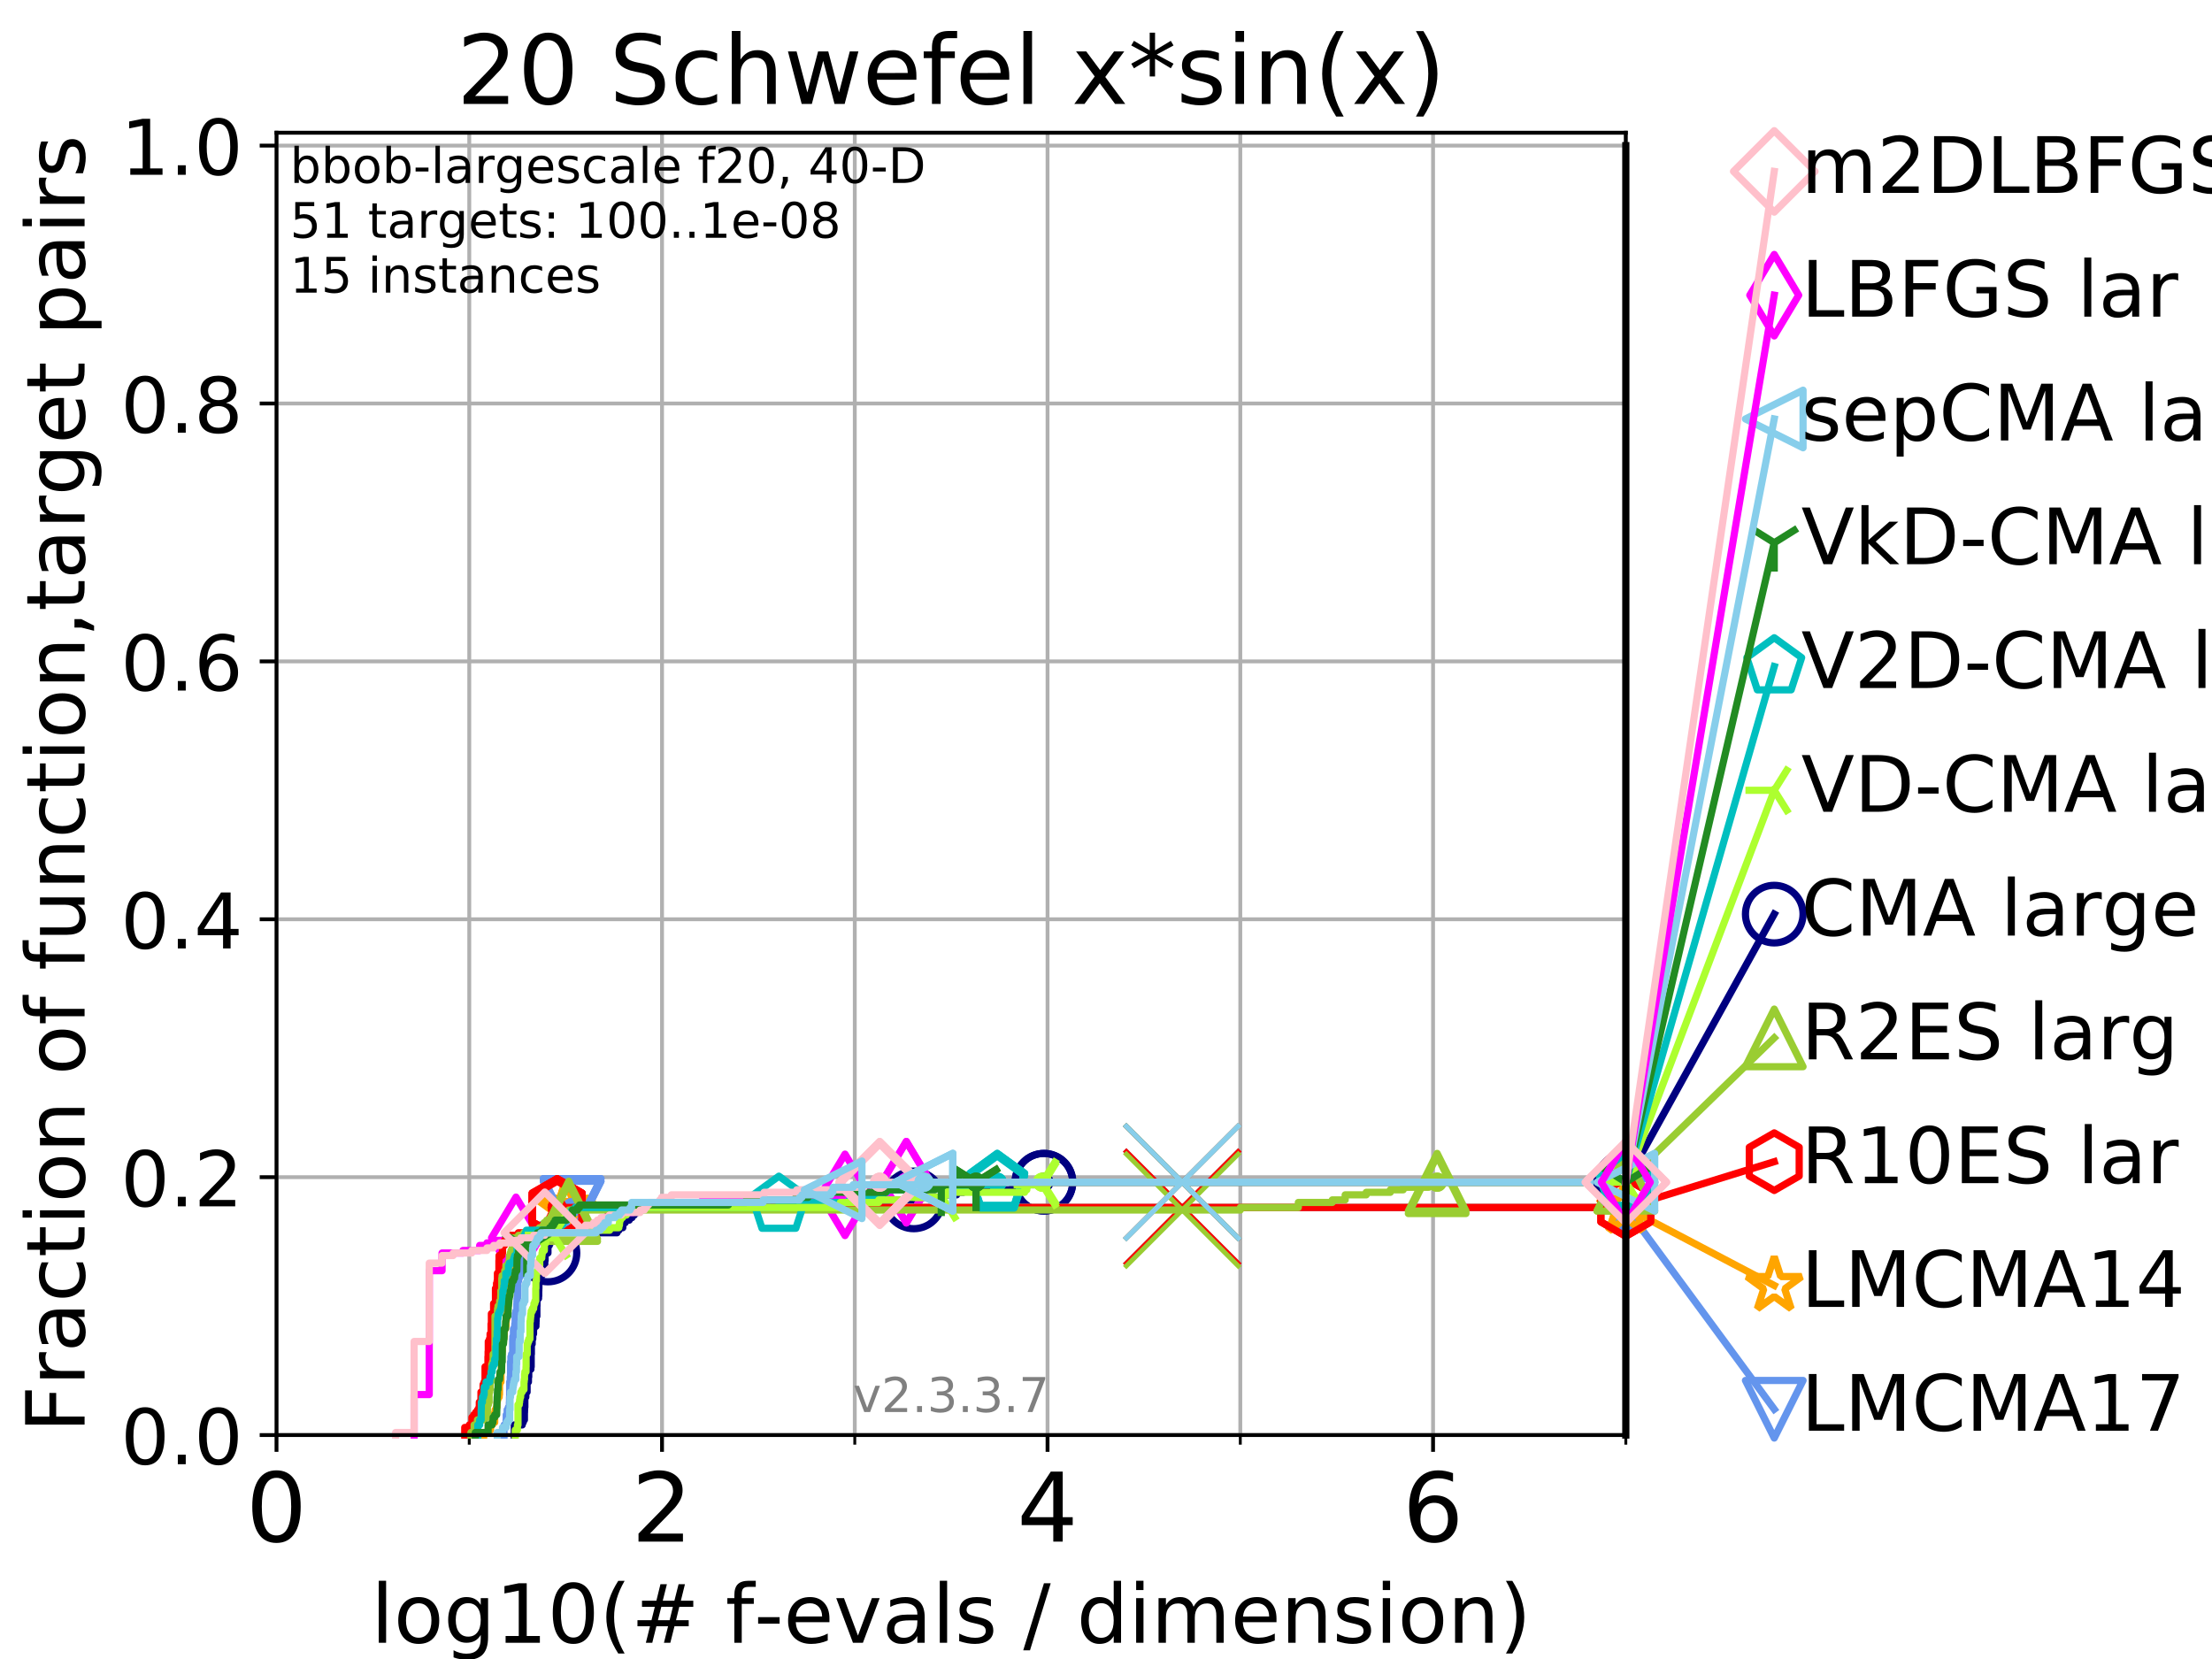<?xml version="1.0" encoding="utf-8" standalone="no"?>
<!DOCTYPE svg PUBLIC "-//W3C//DTD SVG 1.1//EN"
  "http://www.w3.org/Graphics/SVG/1.1/DTD/svg11.dtd">
<!-- Created with matplotlib (https://matplotlib.org/) -->
<svg height="345.6pt" version="1.1" viewBox="0 0 460.8 345.6" width="460.8pt" xmlns="http://www.w3.org/2000/svg" xmlns:xlink="http://www.w3.org/1999/xlink">
 <defs>
  <style type="text/css">
*{stroke-linecap:butt;stroke-linejoin:round;}
  </style>
 </defs>
 <g id="figure_1">
  <g id="patch_1">
   <path d="M 0 345.6 
L 460.8 345.6 
L 460.8 0 
L 0 0 
z
" style="fill:#ffffff;"/>
  </g>
  <g id="axes_1">
   <g id="patch_2">
    <path d="M 57.6 298.944 
L 338.688 298.944 
L 338.688 27.648 
L 57.6 27.648 
z
" style="fill:#ffffff;"/>
   </g>
   <g id="matplotlib.axis_1">
    <g id="xtick_1">
     <g id="line2d_1">
      <path clip-path="url(#p8ddd3c0d9f)" d="M 57.6 298.944 
L 57.6 27.648 
" style="fill:none;stroke:#b0b0b0;stroke-linecap:square;stroke-width:0.8;"/>
     </g>
     <g id="line2d_2">
      <defs>
       <path d="M 0 0 
L 0 3.5 
" id="m7663d98ec4" style="stroke:#000000;stroke-width:0.8;"/>
      </defs>
      <g>
       <use style="stroke:#000000;stroke-width:0.8;" x="57.6" xlink:href="#m7663d98ec4" y="298.944"/>
      </g>
     </g>
     <g id="text_1">
      <!-- 0 -->
      <defs>
       <path d="M 31.781 66.406 
Q 24.172 66.406 20.328 58.906 
Q 16.5 51.422 16.5 36.375 
Q 16.5 21.391 20.328 13.891 
Q 24.172 6.391 31.781 6.391 
Q 39.453 6.391 43.281 13.891 
Q 47.125 21.391 47.125 36.375 
Q 47.125 51.422 43.281 58.906 
Q 39.453 66.406 31.781 66.406 
z
M 31.781 74.219 
Q 44.047 74.219 50.516 64.516 
Q 56.984 54.828 56.984 36.375 
Q 56.984 17.969 50.516 8.266 
Q 44.047 -1.422 31.781 -1.422 
Q 19.531 -1.422 13.062 8.266 
Q 6.594 17.969 6.594 36.375 
Q 6.594 54.828 13.062 64.516 
Q 19.531 74.219 31.781 74.219 
z
" id="DejaVuSans-48"/>
      </defs>
      <g transform="translate(51.237 321.141)scale(0.2 -0.2)">
       <use xlink:href="#DejaVuSans-48"/>
      </g>
     </g>
    </g>
    <g id="xtick_2">
     <g id="line2d_3">
      <path clip-path="url(#p8ddd3c0d9f)" d="M 137.911 298.944 
L 137.911 27.648 
" style="fill:none;stroke:#b0b0b0;stroke-linecap:square;stroke-width:0.8;"/>
     </g>
     <g id="line2d_4">
      <g>
       <use style="stroke:#000000;stroke-width:0.8;" x="137.911" xlink:href="#m7663d98ec4" y="298.944"/>
      </g>
     </g>
     <g id="text_2">
      <!-- 2 -->
      <defs>
       <path d="M 19.188 8.297 
L 53.609 8.297 
L 53.609 0 
L 7.328 0 
L 7.328 8.297 
Q 12.938 14.109 22.625 23.891 
Q 32.328 33.688 34.812 36.531 
Q 39.547 41.844 41.422 45.531 
Q 43.312 49.219 43.312 52.781 
Q 43.312 58.594 39.234 62.25 
Q 35.156 65.922 28.609 65.922 
Q 23.969 65.922 18.812 64.312 
Q 13.672 62.703 7.812 59.422 
L 7.812 69.391 
Q 13.766 71.781 18.938 73 
Q 24.125 74.219 28.422 74.219 
Q 39.75 74.219 46.484 68.547 
Q 53.219 62.891 53.219 53.422 
Q 53.219 48.922 51.531 44.891 
Q 49.859 40.875 45.406 35.406 
Q 44.188 33.984 37.641 27.219 
Q 31.109 20.453 19.188 8.297 
z
" id="DejaVuSans-50"/>
      </defs>
      <g transform="translate(131.548 321.141)scale(0.2 -0.2)">
       <use xlink:href="#DejaVuSans-50"/>
      </g>
     </g>
    </g>
    <g id="xtick_3">
     <g id="line2d_5">
      <path clip-path="url(#p8ddd3c0d9f)" d="M 218.222 298.944 
L 218.222 27.648 
" style="fill:none;stroke:#b0b0b0;stroke-linecap:square;stroke-width:0.8;"/>
     </g>
     <g id="line2d_6">
      <g>
       <use style="stroke:#000000;stroke-width:0.8;" x="218.222" xlink:href="#m7663d98ec4" y="298.944"/>
      </g>
     </g>
     <g id="text_3">
      <!-- 4 -->
      <defs>
       <path d="M 37.797 64.312 
L 12.891 25.391 
L 37.797 25.391 
z
M 35.203 72.906 
L 47.609 72.906 
L 47.609 25.391 
L 58.016 25.391 
L 58.016 17.188 
L 47.609 17.188 
L 47.609 0 
L 37.797 0 
L 37.797 17.188 
L 4.891 17.188 
L 4.891 26.703 
z
" id="DejaVuSans-52"/>
      </defs>
      <g transform="translate(211.859 321.141)scale(0.2 -0.2)">
       <use xlink:href="#DejaVuSans-52"/>
      </g>
     </g>
    </g>
    <g id="xtick_4">
     <g id="line2d_7">
      <path clip-path="url(#p8ddd3c0d9f)" d="M 298.533 298.944 
L 298.533 27.648 
" style="fill:none;stroke:#b0b0b0;stroke-linecap:square;stroke-width:0.8;"/>
     </g>
     <g id="line2d_8">
      <g>
       <use style="stroke:#000000;stroke-width:0.8;" x="298.533" xlink:href="#m7663d98ec4" y="298.944"/>
      </g>
     </g>
     <g id="text_4">
      <!-- 6 -->
      <defs>
       <path d="M 33.016 40.375 
Q 26.375 40.375 22.484 35.828 
Q 18.609 31.297 18.609 23.391 
Q 18.609 15.531 22.484 10.953 
Q 26.375 6.391 33.016 6.391 
Q 39.656 6.391 43.531 10.953 
Q 47.406 15.531 47.406 23.391 
Q 47.406 31.297 43.531 35.828 
Q 39.656 40.375 33.016 40.375 
z
M 52.594 71.297 
L 52.594 62.312 
Q 48.875 64.062 45.094 64.984 
Q 41.312 65.922 37.594 65.922 
Q 27.828 65.922 22.672 59.328 
Q 17.531 52.734 16.797 39.406 
Q 19.672 43.656 24.016 45.922 
Q 28.375 48.188 33.594 48.188 
Q 44.578 48.188 50.953 41.516 
Q 57.328 34.859 57.328 23.391 
Q 57.328 12.156 50.688 5.359 
Q 44.047 -1.422 33.016 -1.422 
Q 20.359 -1.422 13.672 8.266 
Q 6.984 17.969 6.984 36.375 
Q 6.984 53.656 15.188 63.938 
Q 23.391 74.219 37.203 74.219 
Q 40.922 74.219 44.703 73.484 
Q 48.484 72.75 52.594 71.297 
z
" id="DejaVuSans-54"/>
      </defs>
      <g transform="translate(292.17 321.141)scale(0.2 -0.2)">
       <use xlink:href="#DejaVuSans-54"/>
      </g>
     </g>
    </g>
    <g id="xtick_5">
     <g id="line2d_9">
      <path clip-path="url(#p8ddd3c0d9f)" d="M 97.755 298.944 
L 97.755 27.648 
" style="fill:none;stroke:#b0b0b0;stroke-linecap:square;stroke-width:0.8;"/>
     </g>
     <g id="line2d_10">
      <defs>
       <path d="M 0 0 
L 0 2 
" id="m682d0778cf" style="stroke:#000000;stroke-width:0.6;"/>
      </defs>
      <g>
       <use style="stroke:#000000;stroke-width:0.6;" x="97.755" xlink:href="#m682d0778cf" y="298.944"/>
      </g>
     </g>
    </g>
    <g id="xtick_6">
     <g id="line2d_11">
      <path clip-path="url(#p8ddd3c0d9f)" d="M 178.066 298.944 
L 178.066 27.648 
" style="fill:none;stroke:#b0b0b0;stroke-linecap:square;stroke-width:0.8;"/>
     </g>
     <g id="line2d_12">
      <g>
       <use style="stroke:#000000;stroke-width:0.6;" x="178.066" xlink:href="#m682d0778cf" y="298.944"/>
      </g>
     </g>
    </g>
    <g id="xtick_7">
     <g id="line2d_13">
      <path clip-path="url(#p8ddd3c0d9f)" d="M 258.377 298.944 
L 258.377 27.648 
" style="fill:none;stroke:#b0b0b0;stroke-linecap:square;stroke-width:0.8;"/>
     </g>
     <g id="line2d_14">
      <g>
       <use style="stroke:#000000;stroke-width:0.6;" x="258.377" xlink:href="#m682d0778cf" y="298.944"/>
      </g>
     </g>
    </g>
    <g id="xtick_8">
     <g id="line2d_15">
      <path clip-path="url(#p8ddd3c0d9f)" d="M 338.688 298.944 
L 338.688 27.648 
" style="fill:none;stroke:#b0b0b0;stroke-linecap:square;stroke-width:0.8;"/>
     </g>
     <g id="line2d_16">
      <g>
       <use style="stroke:#000000;stroke-width:0.6;" x="338.688" xlink:href="#m682d0778cf" y="298.944"/>
      </g>
     </g>
    </g>
    <g id="text_5">
     <!-- log10(# f-evals / dimension) -->
     <defs>
      <path d="M 9.422 75.984 
L 18.406 75.984 
L 18.406 0 
L 9.422 0 
z
" id="DejaVuSans-108"/>
      <path d="M 30.609 48.391 
Q 23.391 48.391 19.188 42.75 
Q 14.984 37.109 14.984 27.297 
Q 14.984 17.484 19.156 11.844 
Q 23.344 6.203 30.609 6.203 
Q 37.797 6.203 41.984 11.859 
Q 46.188 17.531 46.188 27.297 
Q 46.188 37.016 41.984 42.703 
Q 37.797 48.391 30.609 48.391 
z
M 30.609 56 
Q 42.328 56 49.016 48.375 
Q 55.719 40.766 55.719 27.297 
Q 55.719 13.875 49.016 6.219 
Q 42.328 -1.422 30.609 -1.422 
Q 18.844 -1.422 12.172 6.219 
Q 5.516 13.875 5.516 27.297 
Q 5.516 40.766 12.172 48.375 
Q 18.844 56 30.609 56 
z
" id="DejaVuSans-111"/>
      <path d="M 45.406 27.984 
Q 45.406 37.75 41.375 43.109 
Q 37.359 48.484 30.078 48.484 
Q 22.859 48.484 18.828 43.109 
Q 14.797 37.75 14.797 27.984 
Q 14.797 18.266 18.828 12.891 
Q 22.859 7.516 30.078 7.516 
Q 37.359 7.516 41.375 12.891 
Q 45.406 18.266 45.406 27.984 
z
M 54.391 6.781 
Q 54.391 -7.172 48.188 -13.984 
Q 42 -20.797 29.203 -20.797 
Q 24.469 -20.797 20.266 -20.094 
Q 16.062 -19.391 12.109 -17.922 
L 12.109 -9.188 
Q 16.062 -11.328 19.922 -12.344 
Q 23.781 -13.375 27.781 -13.375 
Q 36.625 -13.375 41.016 -8.766 
Q 45.406 -4.156 45.406 5.172 
L 45.406 9.625 
Q 42.625 4.781 38.281 2.391 
Q 33.938 0 27.875 0 
Q 17.828 0 11.672 7.656 
Q 5.516 15.328 5.516 27.984 
Q 5.516 40.672 11.672 48.328 
Q 17.828 56 27.875 56 
Q 33.938 56 38.281 53.609 
Q 42.625 51.219 45.406 46.391 
L 45.406 54.688 
L 54.391 54.688 
z
" id="DejaVuSans-103"/>
      <path d="M 12.406 8.297 
L 28.516 8.297 
L 28.516 63.922 
L 10.984 60.406 
L 10.984 69.391 
L 28.422 72.906 
L 38.281 72.906 
L 38.281 8.297 
L 54.391 8.297 
L 54.391 0 
L 12.406 0 
z
" id="DejaVuSans-49"/>
      <path d="M 31 75.875 
Q 24.469 64.656 21.281 53.656 
Q 18.109 42.672 18.109 31.391 
Q 18.109 20.125 21.312 9.062 
Q 24.516 -2 31 -13.188 
L 23.188 -13.188 
Q 15.875 -1.703 12.234 9.375 
Q 8.594 20.453 8.594 31.391 
Q 8.594 42.281 12.203 53.312 
Q 15.828 64.359 23.188 75.875 
z
" id="DejaVuSans-40"/>
      <path d="M 51.125 44 
L 36.922 44 
L 32.812 27.688 
L 47.125 27.688 
z
M 43.797 71.781 
L 38.719 51.516 
L 52.984 51.516 
L 58.109 71.781 
L 65.922 71.781 
L 60.891 51.516 
L 76.125 51.516 
L 76.125 44 
L 58.984 44 
L 54.984 27.688 
L 70.516 27.688 
L 70.516 20.219 
L 53.078 20.219 
L 48 0 
L 40.188 0 
L 45.219 20.219 
L 30.906 20.219 
L 25.875 0 
L 18.016 0 
L 23.094 20.219 
L 7.719 20.219 
L 7.719 27.688 
L 24.906 27.688 
L 29 44 
L 13.281 44 
L 13.281 51.516 
L 30.906 51.516 
L 35.891 71.781 
z
" id="DejaVuSans-35"/>
      <path id="DejaVuSans-32"/>
      <path d="M 37.109 75.984 
L 37.109 68.5 
L 28.516 68.5 
Q 23.688 68.5 21.797 66.547 
Q 19.922 64.594 19.922 59.516 
L 19.922 54.688 
L 34.719 54.688 
L 34.719 47.703 
L 19.922 47.703 
L 19.922 0 
L 10.891 0 
L 10.891 47.703 
L 2.297 47.703 
L 2.297 54.688 
L 10.891 54.688 
L 10.891 58.5 
Q 10.891 67.625 15.141 71.797 
Q 19.391 75.984 28.609 75.984 
z
" id="DejaVuSans-102"/>
      <path d="M 4.891 31.391 
L 31.203 31.391 
L 31.203 23.391 
L 4.891 23.391 
z
" id="DejaVuSans-45"/>
      <path d="M 56.203 29.594 
L 56.203 25.203 
L 14.891 25.203 
Q 15.484 15.922 20.484 11.062 
Q 25.484 6.203 34.422 6.203 
Q 39.594 6.203 44.453 7.469 
Q 49.312 8.734 54.109 11.281 
L 54.109 2.781 
Q 49.266 0.734 44.188 -0.344 
Q 39.109 -1.422 33.891 -1.422 
Q 20.797 -1.422 13.156 6.188 
Q 5.516 13.812 5.516 26.812 
Q 5.516 40.234 12.766 48.109 
Q 20.016 56 32.328 56 
Q 43.359 56 49.781 48.891 
Q 56.203 41.797 56.203 29.594 
z
M 47.219 32.234 
Q 47.125 39.594 43.094 43.984 
Q 39.062 48.391 32.422 48.391 
Q 24.906 48.391 20.391 44.141 
Q 15.875 39.891 15.188 32.172 
z
" id="DejaVuSans-101"/>
      <path d="M 2.984 54.688 
L 12.5 54.688 
L 29.594 8.797 
L 46.688 54.688 
L 56.203 54.688 
L 35.688 0 
L 23.484 0 
z
" id="DejaVuSans-118"/>
      <path d="M 34.281 27.484 
Q 23.391 27.484 19.188 25 
Q 14.984 22.516 14.984 16.5 
Q 14.984 11.719 18.141 8.906 
Q 21.297 6.109 26.703 6.109 
Q 34.188 6.109 38.703 11.406 
Q 43.219 16.703 43.219 25.484 
L 43.219 27.484 
z
M 52.203 31.203 
L 52.203 0 
L 43.219 0 
L 43.219 8.297 
Q 40.141 3.328 35.547 0.953 
Q 30.953 -1.422 24.312 -1.422 
Q 15.922 -1.422 10.953 3.297 
Q 6 8.016 6 15.922 
Q 6 25.141 12.172 29.828 
Q 18.359 34.516 30.609 34.516 
L 43.219 34.516 
L 43.219 35.406 
Q 43.219 41.609 39.141 45 
Q 35.062 48.391 27.688 48.391 
Q 23 48.391 18.547 47.266 
Q 14.109 46.141 10.016 43.891 
L 10.016 52.203 
Q 14.938 54.109 19.578 55.047 
Q 24.219 56 28.609 56 
Q 40.484 56 46.344 49.844 
Q 52.203 43.703 52.203 31.203 
z
" id="DejaVuSans-97"/>
      <path d="M 44.281 53.078 
L 44.281 44.578 
Q 40.484 46.531 36.375 47.5 
Q 32.281 48.484 27.875 48.484 
Q 21.188 48.484 17.844 46.438 
Q 14.5 44.391 14.5 40.281 
Q 14.5 37.156 16.891 35.375 
Q 19.281 33.594 26.516 31.984 
L 29.594 31.297 
Q 39.156 29.25 43.188 25.516 
Q 47.219 21.781 47.219 15.094 
Q 47.219 7.469 41.188 3.016 
Q 35.156 -1.422 24.609 -1.422 
Q 20.219 -1.422 15.453 -0.562 
Q 10.688 0.297 5.422 2 
L 5.422 11.281 
Q 10.406 8.688 15.234 7.391 
Q 20.062 6.109 24.812 6.109 
Q 31.156 6.109 34.562 8.281 
Q 37.984 10.453 37.984 14.406 
Q 37.984 18.062 35.516 20.016 
Q 33.062 21.969 24.703 23.781 
L 21.578 24.516 
Q 13.234 26.266 9.516 29.906 
Q 5.812 33.547 5.812 39.891 
Q 5.812 47.609 11.281 51.797 
Q 16.75 56 26.812 56 
Q 31.781 56 36.172 55.266 
Q 40.578 54.547 44.281 53.078 
z
" id="DejaVuSans-115"/>
      <path d="M 25.391 72.906 
L 33.688 72.906 
L 8.297 -9.281 
L 0 -9.281 
z
" id="DejaVuSans-47"/>
      <path d="M 45.406 46.391 
L 45.406 75.984 
L 54.391 75.984 
L 54.391 0 
L 45.406 0 
L 45.406 8.203 
Q 42.578 3.328 38.25 0.953 
Q 33.938 -1.422 27.875 -1.422 
Q 17.969 -1.422 11.734 6.484 
Q 5.516 14.406 5.516 27.297 
Q 5.516 40.188 11.734 48.094 
Q 17.969 56 27.875 56 
Q 33.938 56 38.25 53.625 
Q 42.578 51.266 45.406 46.391 
z
M 14.797 27.297 
Q 14.797 17.391 18.875 11.75 
Q 22.953 6.109 30.078 6.109 
Q 37.203 6.109 41.297 11.75 
Q 45.406 17.391 45.406 27.297 
Q 45.406 37.203 41.297 42.844 
Q 37.203 48.484 30.078 48.484 
Q 22.953 48.484 18.875 42.844 
Q 14.797 37.203 14.797 27.297 
z
" id="DejaVuSans-100"/>
      <path d="M 9.422 54.688 
L 18.406 54.688 
L 18.406 0 
L 9.422 0 
z
M 9.422 75.984 
L 18.406 75.984 
L 18.406 64.594 
L 9.422 64.594 
z
" id="DejaVuSans-105"/>
      <path d="M 52 44.188 
Q 55.375 50.25 60.062 53.125 
Q 64.75 56 71.094 56 
Q 79.641 56 84.281 50.016 
Q 88.922 44.047 88.922 33.016 
L 88.922 0 
L 79.891 0 
L 79.891 32.719 
Q 79.891 40.578 77.094 44.375 
Q 74.312 48.188 68.609 48.188 
Q 61.625 48.188 57.562 43.547 
Q 53.516 38.922 53.516 30.906 
L 53.516 0 
L 44.484 0 
L 44.484 32.719 
Q 44.484 40.625 41.703 44.406 
Q 38.922 48.188 33.109 48.188 
Q 26.219 48.188 22.156 43.531 
Q 18.109 38.875 18.109 30.906 
L 18.109 0 
L 9.078 0 
L 9.078 54.688 
L 18.109 54.688 
L 18.109 46.188 
Q 21.188 51.219 25.484 53.609 
Q 29.781 56 35.688 56 
Q 41.656 56 45.828 52.969 
Q 50 49.953 52 44.188 
z
" id="DejaVuSans-109"/>
      <path d="M 54.891 33.016 
L 54.891 0 
L 45.906 0 
L 45.906 32.719 
Q 45.906 40.484 42.875 44.328 
Q 39.844 48.188 33.797 48.188 
Q 26.516 48.188 22.312 43.547 
Q 18.109 38.922 18.109 30.906 
L 18.109 0 
L 9.078 0 
L 9.078 54.688 
L 18.109 54.688 
L 18.109 46.188 
Q 21.344 51.125 25.703 53.562 
Q 30.078 56 35.797 56 
Q 45.219 56 50.047 50.172 
Q 54.891 44.344 54.891 33.016 
z
" id="DejaVuSans-110"/>
      <path d="M 8.016 75.875 
L 15.828 75.875 
Q 23.141 64.359 26.781 53.312 
Q 30.422 42.281 30.422 31.391 
Q 30.422 20.453 26.781 9.375 
Q 23.141 -1.703 15.828 -13.188 
L 8.016 -13.188 
Q 14.5 -2 17.703 9.062 
Q 20.906 20.125 20.906 31.391 
Q 20.906 42.672 17.703 53.656 
Q 14.5 64.656 8.016 75.875 
z
" id="DejaVuSans-41"/>
     </defs>
     <g transform="translate(77.303 342.218)scale(0.17 -0.17)">
      <use xlink:href="#DejaVuSans-108"/>
      <use x="27.783" xlink:href="#DejaVuSans-111"/>
      <use x="88.965" xlink:href="#DejaVuSans-103"/>
      <use x="152.441" xlink:href="#DejaVuSans-49"/>
      <use x="216.064" xlink:href="#DejaVuSans-48"/>
      <use x="279.688" xlink:href="#DejaVuSans-40"/>
      <use x="318.701" xlink:href="#DejaVuSans-35"/>
      <use x="402.49" xlink:href="#DejaVuSans-32"/>
      <use x="434.277" xlink:href="#DejaVuSans-102"/>
      <use x="469.404" xlink:href="#DejaVuSans-45"/>
      <use x="505.488" xlink:href="#DejaVuSans-101"/>
      <use x="567.012" xlink:href="#DejaVuSans-118"/>
      <use x="626.191" xlink:href="#DejaVuSans-97"/>
      <use x="687.471" xlink:href="#DejaVuSans-108"/>
      <use x="715.254" xlink:href="#DejaVuSans-115"/>
      <use x="767.354" xlink:href="#DejaVuSans-32"/>
      <use x="799.141" xlink:href="#DejaVuSans-47"/>
      <use x="832.832" xlink:href="#DejaVuSans-32"/>
      <use x="864.619" xlink:href="#DejaVuSans-100"/>
      <use x="928.096" xlink:href="#DejaVuSans-105"/>
      <use x="955.879" xlink:href="#DejaVuSans-109"/>
      <use x="1053.291" xlink:href="#DejaVuSans-101"/>
      <use x="1114.814" xlink:href="#DejaVuSans-110"/>
      <use x="1178.193" xlink:href="#DejaVuSans-115"/>
      <use x="1230.293" xlink:href="#DejaVuSans-105"/>
      <use x="1258.076" xlink:href="#DejaVuSans-111"/>
      <use x="1319.258" xlink:href="#DejaVuSans-110"/>
      <use x="1382.637" xlink:href="#DejaVuSans-41"/>
     </g>
    </g>
   </g>
   <g id="matplotlib.axis_2">
    <g id="ytick_1">
     <g id="line2d_17">
      <path clip-path="url(#p8ddd3c0d9f)" d="M 57.6 298.944 
L 338.688 298.944 
" style="fill:none;stroke:#b0b0b0;stroke-linecap:square;stroke-width:0.8;"/>
     </g>
     <g id="line2d_18">
      <defs>
       <path d="M 0 0 
L -3.5 0 
" id="mef495de169" style="stroke:#000000;stroke-width:0.8;"/>
      </defs>
      <g>
       <use style="stroke:#000000;stroke-width:0.8;" x="57.6" xlink:href="#mef495de169" y="298.944"/>
      </g>
     </g>
     <g id="text_6">
      <!-- 0.0 -->
      <defs>
       <path d="M 10.688 12.406 
L 21 12.406 
L 21 0 
L 10.688 0 
z
" id="DejaVuSans-46"/>
      </defs>
      <g transform="translate(25.155 305.023)scale(0.16 -0.16)">
       <use xlink:href="#DejaVuSans-48"/>
       <use x="63.623" xlink:href="#DejaVuSans-46"/>
       <use x="95.41" xlink:href="#DejaVuSans-48"/>
      </g>
     </g>
    </g>
    <g id="ytick_2">
     <g id="line2d_19">
      <path clip-path="url(#p8ddd3c0d9f)" d="M 57.6 245.222 
L 338.688 245.222 
" style="fill:none;stroke:#b0b0b0;stroke-linecap:square;stroke-width:0.8;"/>
     </g>
     <g id="line2d_20">
      <g>
       <use style="stroke:#000000;stroke-width:0.8;" x="57.6" xlink:href="#mef495de169" y="245.222"/>
      </g>
     </g>
     <g id="text_7">
      <!-- 0.2 -->
      <g transform="translate(25.155 251.301)scale(0.16 -0.16)">
       <use xlink:href="#DejaVuSans-48"/>
       <use x="63.623" xlink:href="#DejaVuSans-46"/>
       <use x="95.41" xlink:href="#DejaVuSans-50"/>
      </g>
     </g>
    </g>
    <g id="ytick_3">
     <g id="line2d_21">
      <path clip-path="url(#p8ddd3c0d9f)" d="M 57.6 191.5 
L 338.688 191.5 
" style="fill:none;stroke:#b0b0b0;stroke-linecap:square;stroke-width:0.8;"/>
     </g>
     <g id="line2d_22">
      <g>
       <use style="stroke:#000000;stroke-width:0.8;" x="57.6" xlink:href="#mef495de169" y="191.5"/>
      </g>
     </g>
     <g id="text_8">
      <!-- 0.4 -->
      <g transform="translate(25.155 197.579)scale(0.16 -0.16)">
       <use xlink:href="#DejaVuSans-48"/>
       <use x="63.623" xlink:href="#DejaVuSans-46"/>
       <use x="95.41" xlink:href="#DejaVuSans-52"/>
      </g>
     </g>
    </g>
    <g id="ytick_4">
     <g id="line2d_23">
      <path clip-path="url(#p8ddd3c0d9f)" d="M 57.6 137.778 
L 338.688 137.778 
" style="fill:none;stroke:#b0b0b0;stroke-linecap:square;stroke-width:0.8;"/>
     </g>
     <g id="line2d_24">
      <g>
       <use style="stroke:#000000;stroke-width:0.8;" x="57.6" xlink:href="#mef495de169" y="137.778"/>
      </g>
     </g>
     <g id="text_9">
      <!-- 0.6 -->
      <g transform="translate(25.155 143.857)scale(0.16 -0.16)">
       <use xlink:href="#DejaVuSans-48"/>
       <use x="63.623" xlink:href="#DejaVuSans-46"/>
       <use x="95.41" xlink:href="#DejaVuSans-54"/>
      </g>
     </g>
    </g>
    <g id="ytick_5">
     <g id="line2d_25">
      <path clip-path="url(#p8ddd3c0d9f)" d="M 57.6 84.056 
L 338.688 84.056 
" style="fill:none;stroke:#b0b0b0;stroke-linecap:square;stroke-width:0.8;"/>
     </g>
     <g id="line2d_26">
      <g>
       <use style="stroke:#000000;stroke-width:0.8;" x="57.6" xlink:href="#mef495de169" y="84.056"/>
      </g>
     </g>
     <g id="text_10">
      <!-- 0.8 -->
      <defs>
       <path d="M 31.781 34.625 
Q 24.75 34.625 20.719 30.859 
Q 16.703 27.094 16.703 20.516 
Q 16.703 13.922 20.719 10.156 
Q 24.75 6.391 31.781 6.391 
Q 38.812 6.391 42.859 10.172 
Q 46.922 13.969 46.922 20.516 
Q 46.922 27.094 42.891 30.859 
Q 38.875 34.625 31.781 34.625 
z
M 21.922 38.812 
Q 15.578 40.375 12.031 44.719 
Q 8.5 49.078 8.5 55.328 
Q 8.5 64.062 14.719 69.141 
Q 20.953 74.219 31.781 74.219 
Q 42.672 74.219 48.875 69.141 
Q 55.078 64.062 55.078 55.328 
Q 55.078 49.078 51.531 44.719 
Q 48 40.375 41.703 38.812 
Q 48.828 37.156 52.797 32.312 
Q 56.781 27.484 56.781 20.516 
Q 56.781 9.906 50.312 4.234 
Q 43.844 -1.422 31.781 -1.422 
Q 19.734 -1.422 13.25 4.234 
Q 6.781 9.906 6.781 20.516 
Q 6.781 27.484 10.781 32.312 
Q 14.797 37.156 21.922 38.812 
z
M 18.312 54.391 
Q 18.312 48.734 21.844 45.562 
Q 25.391 42.391 31.781 42.391 
Q 38.141 42.391 41.719 45.562 
Q 45.312 48.734 45.312 54.391 
Q 45.312 60.062 41.719 63.234 
Q 38.141 66.406 31.781 66.406 
Q 25.391 66.406 21.844 63.234 
Q 18.312 60.062 18.312 54.391 
z
" id="DejaVuSans-56"/>
      </defs>
      <g transform="translate(25.155 90.135)scale(0.16 -0.16)">
       <use xlink:href="#DejaVuSans-48"/>
       <use x="63.623" xlink:href="#DejaVuSans-46"/>
       <use x="95.41" xlink:href="#DejaVuSans-56"/>
      </g>
     </g>
    </g>
    <g id="ytick_6">
     <g id="line2d_27">
      <path clip-path="url(#p8ddd3c0d9f)" d="M 57.6 30.334 
L 338.688 30.334 
" style="fill:none;stroke:#b0b0b0;stroke-linecap:square;stroke-width:0.8;"/>
     </g>
     <g id="line2d_28">
      <g>
       <use style="stroke:#000000;stroke-width:0.8;" x="57.6" xlink:href="#mef495de169" y="30.334"/>
      </g>
     </g>
     <g id="text_11">
      <!-- 1.0 -->
      <g transform="translate(25.155 36.413)scale(0.16 -0.16)">
       <use xlink:href="#DejaVuSans-49"/>
       <use x="63.623" xlink:href="#DejaVuSans-46"/>
       <use x="95.41" xlink:href="#DejaVuSans-48"/>
      </g>
     </g>
    </g>
    <g id="text_12">
     <!-- Fraction of function,target pairs -->
     <defs>
      <path d="M 9.812 72.906 
L 51.703 72.906 
L 51.703 64.594 
L 19.672 64.594 
L 19.672 43.109 
L 48.578 43.109 
L 48.578 34.812 
L 19.672 34.812 
L 19.672 0 
L 9.812 0 
z
" id="DejaVuSans-70"/>
      <path d="M 41.109 46.297 
Q 39.594 47.172 37.812 47.578 
Q 36.031 48 33.891 48 
Q 26.266 48 22.188 43.047 
Q 18.109 38.094 18.109 28.812 
L 18.109 0 
L 9.078 0 
L 9.078 54.688 
L 18.109 54.688 
L 18.109 46.188 
Q 20.953 51.172 25.484 53.578 
Q 30.031 56 36.531 56 
Q 37.453 56 38.578 55.875 
Q 39.703 55.766 41.062 55.516 
z
" id="DejaVuSans-114"/>
      <path d="M 48.781 52.594 
L 48.781 44.188 
Q 44.969 46.297 41.141 47.344 
Q 37.312 48.391 33.406 48.391 
Q 24.656 48.391 19.812 42.844 
Q 14.984 37.312 14.984 27.297 
Q 14.984 17.281 19.812 11.734 
Q 24.656 6.203 33.406 6.203 
Q 37.312 6.203 41.141 7.25 
Q 44.969 8.297 48.781 10.406 
L 48.781 2.094 
Q 45.016 0.344 40.984 -0.531 
Q 36.969 -1.422 32.422 -1.422 
Q 20.062 -1.422 12.781 6.344 
Q 5.516 14.109 5.516 27.297 
Q 5.516 40.672 12.859 48.328 
Q 20.219 56 33.016 56 
Q 37.156 56 41.109 55.141 
Q 45.062 54.297 48.781 52.594 
z
" id="DejaVuSans-99"/>
      <path d="M 18.312 70.219 
L 18.312 54.688 
L 36.812 54.688 
L 36.812 47.703 
L 18.312 47.703 
L 18.312 18.016 
Q 18.312 11.328 20.141 9.422 
Q 21.969 7.516 27.594 7.516 
L 36.812 7.516 
L 36.812 0 
L 27.594 0 
Q 17.188 0 13.234 3.875 
Q 9.281 7.766 9.281 18.016 
L 9.281 47.703 
L 2.688 47.703 
L 2.688 54.688 
L 9.281 54.688 
L 9.281 70.219 
z
" id="DejaVuSans-116"/>
      <path d="M 8.5 21.578 
L 8.5 54.688 
L 17.484 54.688 
L 17.484 21.922 
Q 17.484 14.156 20.5 10.266 
Q 23.531 6.391 29.594 6.391 
Q 36.859 6.391 41.078 11.031 
Q 45.312 15.672 45.312 23.688 
L 45.312 54.688 
L 54.297 54.688 
L 54.297 0 
L 45.312 0 
L 45.312 8.406 
Q 42.047 3.422 37.719 1 
Q 33.406 -1.422 27.688 -1.422 
Q 18.266 -1.422 13.375 4.438 
Q 8.5 10.297 8.5 21.578 
z
M 31.109 56 
z
" id="DejaVuSans-117"/>
      <path d="M 11.719 12.406 
L 22.016 12.406 
L 22.016 4 
L 14.016 -11.625 
L 7.719 -11.625 
L 11.719 4 
z
" id="DejaVuSans-44"/>
      <path d="M 18.109 8.203 
L 18.109 -20.797 
L 9.078 -20.797 
L 9.078 54.688 
L 18.109 54.688 
L 18.109 46.391 
Q 20.953 51.266 25.266 53.625 
Q 29.594 56 35.594 56 
Q 45.562 56 51.781 48.094 
Q 58.016 40.188 58.016 27.297 
Q 58.016 14.406 51.781 6.484 
Q 45.562 -1.422 35.594 -1.422 
Q 29.594 -1.422 25.266 0.953 
Q 20.953 3.328 18.109 8.203 
z
M 48.688 27.297 
Q 48.688 37.203 44.609 42.844 
Q 40.531 48.484 33.406 48.484 
Q 26.266 48.484 22.188 42.844 
Q 18.109 37.203 18.109 27.297 
Q 18.109 17.391 22.188 11.75 
Q 26.266 6.109 33.406 6.109 
Q 40.531 6.109 44.609 11.75 
Q 48.688 17.391 48.688 27.297 
z
" id="DejaVuSans-112"/>
     </defs>
     <g transform="translate(17.62 298.435)rotate(-90)scale(0.17 -0.17)">
      <use xlink:href="#DejaVuSans-70"/>
      <use x="57.41" xlink:href="#DejaVuSans-114"/>
      <use x="98.523" xlink:href="#DejaVuSans-97"/>
      <use x="159.803" xlink:href="#DejaVuSans-99"/>
      <use x="214.783" xlink:href="#DejaVuSans-116"/>
      <use x="253.992" xlink:href="#DejaVuSans-105"/>
      <use x="281.775" xlink:href="#DejaVuSans-111"/>
      <use x="342.957" xlink:href="#DejaVuSans-110"/>
      <use x="406.336" xlink:href="#DejaVuSans-32"/>
      <use x="438.123" xlink:href="#DejaVuSans-111"/>
      <use x="499.305" xlink:href="#DejaVuSans-102"/>
      <use x="534.51" xlink:href="#DejaVuSans-32"/>
      <use x="566.297" xlink:href="#DejaVuSans-102"/>
      <use x="601.502" xlink:href="#DejaVuSans-117"/>
      <use x="664.881" xlink:href="#DejaVuSans-110"/>
      <use x="728.26" xlink:href="#DejaVuSans-99"/>
      <use x="783.24" xlink:href="#DejaVuSans-116"/>
      <use x="822.449" xlink:href="#DejaVuSans-105"/>
      <use x="850.232" xlink:href="#DejaVuSans-111"/>
      <use x="911.414" xlink:href="#DejaVuSans-110"/>
      <use x="974.793" xlink:href="#DejaVuSans-44"/>
      <use x="1006.58" xlink:href="#DejaVuSans-116"/>
      <use x="1045.789" xlink:href="#DejaVuSans-97"/>
      <use x="1107.068" xlink:href="#DejaVuSans-114"/>
      <use x="1148.166" xlink:href="#DejaVuSans-103"/>
      <use x="1211.643" xlink:href="#DejaVuSans-101"/>
      <use x="1273.166" xlink:href="#DejaVuSans-116"/>
      <use x="1312.375" xlink:href="#DejaVuSans-32"/>
      <use x="1344.162" xlink:href="#DejaVuSans-112"/>
      <use x="1407.639" xlink:href="#DejaVuSans-97"/>
      <use x="1468.918" xlink:href="#DejaVuSans-105"/>
      <use x="1496.701" xlink:href="#DejaVuSans-114"/>
      <use x="1537.814" xlink:href="#DejaVuSans-115"/>
     </g>
    </g>
   </g>
   <g id="line2d_29">
    <defs>
     <path d="M 0 1.5 
C 0.398 1.5 0.779 1.342 1.061 1.061 
C 1.342 0.779 1.5 0.398 1.5 0 
C 1.5 -0.398 1.342 -0.779 1.061 -1.061 
C 0.779 -1.342 0.398 -1.5 0 -1.5 
C -0.398 -1.5 -0.779 -1.342 -1.061 -1.061 
C -1.342 -0.779 -1.5 -0.398 -1.5 0 
C -1.5 0.398 -1.342 0.779 -1.061 1.061 
C -0.779 1.342 -0.398 1.5 0 1.5 
z
" id="m8449f1007d" style="stroke:#000080;"/>
    </defs>
    <g>
     <use style="fill:#000080;stroke:#000080;" x="217.472" xlink:href="#m8449f1007d" y="246.275"/>
     <use style="fill:#000080;stroke:#000080;" x="217.472" xlink:href="#m8449f1007d" y="246.275"/>
    </g>
   </g>
   <g id="line2d_30">
    <path d="M 107.137 298.944 
L 107.137 296.837 
L 108.788 296.837 
L 108.788 296.311 
L 108.995 296.311 
L 108.995 295.784 
L 109.245 295.784 
L 109.245 294.204 
L 109.267 294.204 
L 109.267 293.677 
L 109.29 293.677 
L 109.29 293.15 
L 109.335 293.15 
L 109.335 291.044 
L 109.536 291.044 
L 109.536 289.99 
L 109.8 289.99 
L 109.8 287.884 
L 110.082 287.884 
L 110.082 286.83 
L 110.146 286.83 
L 110.146 285.25 
L 110.59 285.25 
L 110.59 284.723 
L 110.653 284.723 
L 110.653 282.09 
L 110.694 282.09 
L 110.694 279.983 
L 110.86 279.983 
L 110.86 278.93 
L 110.983 278.93 
L 110.983 277.877 
L 111.145 277.877 
L 111.145 276.823 
L 111.226 276.823 
L 111.226 276.296 
L 111.644 276.296 
L 111.644 275.77 
L 111.663 275.77 
L 111.663 275.243 
L 111.683 275.243 
L 111.683 274.19 
L 111.839 274.19 
L 111.839 272.083 
L 111.859 272.083 
L 111.859 270.503 
L 112.186 270.503 
L 112.186 269.976 
L 112.224 269.976 
L 112.224 268.923 
L 112.243 268.923 
L 112.243 268.396 
L 112.262 268.396 
L 112.262 267.343 
L 112.319 267.343 
L 112.319 266.816 
L 112.338 266.816 
L 112.338 266.289 
L 112.656 266.289 
L 112.656 265.763 
L 112.859 265.763 
L 112.859 264.709 
L 113.383 264.709 
L 113.383 264.183 
L 113.489 264.183 
L 113.489 262.603 
L 113.56 262.603 
L 113.56 261.549 
L 113.577 261.549 
L 113.577 261.023 
L 114.148 261.023 
L 114.148 259.443 
L 114.436 259.443 
L 114.436 258.916 
L 114.702 258.916 
L 114.702 258.389 
L 115.141 258.389 
L 115.141 257.862 
L 116.338 257.862 
L 116.338 257.336 
L 116.651 257.336 
L 116.651 256.809 
L 128.539 256.809 
L 128.539 256.282 
L 128.937 256.282 
L 128.937 255.756 
L 129.735 255.756 
L 129.735 255.229 
L 129.791 255.229 
L 129.791 254.702 
L 130.243 254.702 
L 130.243 254.176 
L 131.089 254.176 
L 131.089 253.649 
L 131.666 253.649 
L 131.666 253.122 
L 132.14 253.122 
L 132.14 252.596 
L 132.76 252.596 
L 132.76 252.069 
L 133.673 252.069 
L 133.673 251.542 
L 161.223 251.542 
L 161.223 251.016 
L 161.279 251.016 
L 161.279 250.489 
L 185.708 250.489 
L 185.708 249.962 
L 190.352 249.962 
L 190.352 249.436 
L 196.07 249.436 
L 196.07 248.909 
L 199.283 248.909 
L 199.283 248.382 
L 200.654 248.382 
L 200.654 247.855 
L 210.902 247.855 
L 210.902 247.329 
L 213.052 247.329 
L 213.052 246.802 
L 217.472 246.802 
L 217.472 246.275 
L 338.688 246.275 
" style="fill:none;stroke:#000080;stroke-linecap:square;stroke-width:1.5;"/>
   </g>
   <g id="line2d_31">
    <defs>
     <path d="M 0 6 
C 1.591 6 3.117 5.368 4.243 4.243 
C 5.368 3.117 6 1.591 6 0 
C 6 -1.591 5.368 -3.117 4.243 -4.243 
C 3.117 -5.368 1.591 -6 0 -6 
C -1.591 -6 -3.117 -5.368 -4.243 -4.243 
C -5.368 -3.117 -6 -1.591 -6 0 
C -6 1.591 -5.368 3.117 -4.243 4.243 
C -3.117 5.368 -1.591 6 0 6 
z
" id="m5356c92239" style="stroke:#000080;stroke-width:1.5;"/>
    </defs>
    <g>
     <use style="fill-opacity:0;stroke:#000080;stroke-width:1.5;" x="114.148" xlink:href="#m5356c92239" y="261.023"/>
     <use style="fill-opacity:0;stroke:#000080;stroke-width:1.5;" x="190.352" xlink:href="#m5356c92239" y="249.962"/>
     <use style="fill-opacity:0;stroke:#000080;stroke-width:1.5;" x="217.472" xlink:href="#m5356c92239" y="246.275"/>
     <use style="fill-opacity:0;stroke:#000080;stroke-width:1.5;" x="217.472" xlink:href="#m5356c92239" y="246.275"/>
     <use style="fill-opacity:0;stroke:#000080;stroke-width:1.5;" x="338.688" xlink:href="#m5356c92239" y="246.275"/>
    </g>
   </g>
   <g id="line2d_32">
    <path style="fill:none;stroke:#000080;stroke-linecap:square;stroke-width:1.5;"/>
    <g/>
   </g>
   <g id="line2d_33">
    <path clip-path="url(#p8ddd3c0d9f)" d="M 246.289 246.275 
" style="fill:none;stroke:#000080;stroke-linecap:square;stroke-width:1.5;"/>
    <defs>
     <path d="M -12 12 
L 12 -12 
M -12 -12 
L 12 12 
" id="m54c720ed8c" style="stroke:#000080;"/>
    </defs>
    <g clip-path="url(#p8ddd3c0d9f)">
     <use style="fill:#000080;stroke:#000080;" x="246.289" xlink:href="#m54c720ed8c" y="246.275"/>
    </g>
   </g>
   <g id="line2d_34">
    <defs>
     <path d="M 0 1.5 
C 0.398 1.5 0.779 1.342 1.061 1.061 
C 1.342 0.779 1.5 0.398 1.5 0 
C 1.5 -0.398 1.342 -0.779 1.061 -1.061 
C 0.779 -1.342 0.398 -1.5 0 -1.5 
C -0.398 -1.5 -0.779 -1.342 -1.061 -1.061 
C -1.342 -0.779 -1.5 -0.398 -1.5 0 
C -1.5 0.398 -1.342 0.779 -1.061 1.061 
C -0.779 1.342 -0.398 1.5 0 1.5 
z
" id="m6d53cbf4e3" style="stroke:#ff00ff;"/>
    </defs>
    <g>
     <use style="fill:#ff00ff;stroke:#ff00ff;" x="188.807" xlink:href="#m6d53cbf4e3" y="246.275"/>
     <use style="fill:#ff00ff;stroke:#ff00ff;" x="188.807" xlink:href="#m6d53cbf4e3" y="246.275"/>
    </g>
   </g>
   <g id="line2d_35">
    <path d="M 86.267 298.944 
L 86.267 290.517 
L 89.419 290.517 
L 89.419 264.709 
L 92.087 264.709 
L 92.087 261.023 
L 96.443 261.023 
L 96.443 260.496 
L 99.925 260.496 
L 99.925 259.443 
L 101.436 259.443 
L 101.436 258.916 
L 102.827 258.916 
L 102.827 258.389 
L 106.436 258.389 
L 106.436 257.862 
L 107.49 257.862 
L 107.49 257.336 
L 111.975 257.336 
L 111.975 256.809 
L 119.033 256.809 
L 119.033 256.282 
L 121.49 256.282 
L 121.49 255.756 
L 123.643 255.756 
L 123.643 255.229 
L 125.559 255.229 
L 125.559 254.176 
L 125.919 254.176 
L 125.919 253.649 
L 126.616 253.649 
L 126.616 253.122 
L 130.019 253.122 
L 130.019 252.596 
L 131.883 252.596 
L 131.883 251.542 
L 135.102 251.542 
L 135.102 251.016 
L 141.816 251.016 
L 141.816 250.489 
L 146.324 250.489 
L 146.324 249.962 
L 167.229 249.962 
L 167.229 249.436 
L 176.03 249.436 
L 176.03 248.909 
L 178.689 248.909 
L 178.689 248.382 
L 183.472 248.382 
L 183.472 247.855 
L 183.68 247.855 
L 183.68 247.329 
L 183.925 247.329 
L 183.925 246.802 
L 188.807 246.802 
L 188.807 246.275 
L 338.688 246.275 
" style="fill:none;stroke:#ff00ff;stroke-linecap:square;stroke-width:1.5;"/>
   </g>
   <g id="line2d_36">
    <defs>
     <path d="M 0 8.485 
L 5.091 0 
L 0 -8.485 
L -5.091 0 
z
" id="m4630776cdb" style="stroke:#ff00ff;stroke-linejoin:miter;stroke-width:1.5;"/>
    </defs>
    <g>
     <use style="fill-opacity:0;stroke:#ff00ff;stroke-linejoin:miter;stroke-width:1.5;" x="107.49" xlink:href="#m4630776cdb" y="257.862"/>
     <use style="fill-opacity:0;stroke:#ff00ff;stroke-linejoin:miter;stroke-width:1.5;" x="176.03" xlink:href="#m4630776cdb" y="248.909"/>
     <use style="fill-opacity:0;stroke:#ff00ff;stroke-linejoin:miter;stroke-width:1.5;" x="188.807" xlink:href="#m4630776cdb" y="246.275"/>
     <use style="fill-opacity:0;stroke:#ff00ff;stroke-linejoin:miter;stroke-width:1.5;" x="188.807" xlink:href="#m4630776cdb" y="246.275"/>
     <use style="fill-opacity:0;stroke:#ff00ff;stroke-linejoin:miter;stroke-width:1.5;" x="338.688" xlink:href="#m4630776cdb" y="246.275"/>
    </g>
   </g>
   <g id="line2d_37">
    <path style="fill:none;stroke:#ff00ff;stroke-linecap:square;stroke-width:1.5;"/>
    <g/>
   </g>
   <g id="line2d_38">
    <path clip-path="url(#p8ddd3c0d9f)" d="M 246.289 246.275 
" style="fill:none;stroke:#ff00ff;stroke-linecap:square;stroke-width:1.5;"/>
    <defs>
     <path d="M -12 12 
L 12 -12 
M -12 -12 
L 12 12 
" id="md3a847c71c" style="stroke:#ff00ff;"/>
    </defs>
    <g clip-path="url(#p8ddd3c0d9f)">
     <use style="fill:#ff00ff;stroke:#ff00ff;" x="246.289" xlink:href="#md3a847c71c" y="246.275"/>
    </g>
   </g>
   <g id="line2d_39">
    <defs>
     <path d="M 0 1.5 
C 0.398 1.5 0.779 1.342 1.061 1.061 
C 1.342 0.779 1.5 0.398 1.5 0 
C 1.5 -0.398 1.342 -0.779 1.061 -1.061 
C 0.779 -1.342 0.398 -1.5 0 -1.5 
C -0.398 -1.5 -0.779 -1.342 -1.061 -1.061 
C -1.342 -0.779 -1.5 -0.398 -1.5 0 
C -1.5 0.398 -1.342 0.779 -1.061 1.061 
C -0.779 1.342 -0.398 1.5 0 1.5 
z
" id="mdfe9b929ea" style="stroke:#ffa500;"/>
    </defs>
    <g>
     <use style="fill:#ffa500;stroke:#ffa500;" x="117.985" xlink:href="#mdfe9b929ea" y="251.542"/>
     <use style="fill:#ffa500;stroke:#ffa500;" x="117.985" xlink:href="#mdfe9b929ea" y="251.542"/>
    </g>
   </g>
   <g id="line2d_40">
    <path d="M 100.752 298.944 
L 100.752 298.417 
L 101.82 298.417 
L 101.82 297.891 
L 102.196 297.891 
L 102.196 296.837 
L 102.531 296.837 
L 102.531 296.311 
L 103.054 296.311 
L 103.054 294.204 
L 103.15 294.204 
L 103.15 293.677 
L 103.404 293.677 
L 103.404 293.15 
L 103.53 293.15 
L 103.53 292.097 
L 103.592 292.097 
L 103.592 291.57 
L 103.716 291.57 
L 103.716 291.044 
L 103.993 291.044 
L 103.993 290.517 
L 104.054 290.517 
L 104.054 288.41 
L 104.115 288.41 
L 104.115 287.884 
L 104.355 287.884 
L 104.355 285.777 
L 104.444 285.777 
L 104.444 282.09 
L 104.563 282.09 
L 104.563 281.563 
L 104.622 281.563 
L 104.622 279.457 
L 104.71 279.457 
L 104.71 278.93 
L 104.942 278.93 
L 104.942 278.403 
L 105.029 278.403 
L 105.029 277.35 
L 105.057 277.35 
L 105.057 276.823 
L 105.314 276.823 
L 105.314 276.296 
L 105.398 276.296 
L 105.398 275.243 
L 105.426 275.243 
L 105.426 274.716 
L 105.594 274.716 
L 105.594 273.136 
L 105.622 273.136 
L 105.622 272.61 
L 105.65 272.61 
L 105.65 272.083 
L 105.76 272.083 
L 105.76 271.556 
L 105.788 271.556 
L 105.788 271.03 
L 105.815 271.03 
L 105.815 270.503 
L 105.87 270.503 
L 105.87 268.923 
L 105.897 268.923 
L 105.897 268.396 
L 106.061 268.396 
L 106.061 267.87 
L 106.249 267.87 
L 106.249 266.816 
L 106.462 266.816 
L 106.462 266.289 
L 106.673 266.289 
L 106.673 265.236 
L 106.932 265.236 
L 106.932 264.709 
L 106.958 264.709 
L 106.958 263.129 
L 106.984 263.129 
L 106.984 262.603 
L 107.188 262.603 
L 107.188 262.076 
L 107.314 262.076 
L 107.314 261.549 
L 107.365 261.549 
L 107.365 261.023 
L 107.688 261.023 
L 107.688 260.496 
L 107.811 260.496 
L 107.811 259.969 
L 108.103 259.969 
L 108.103 259.443 
L 108.127 259.443 
L 108.127 258.916 
L 108.199 258.916 
L 108.199 258.389 
L 108.342 258.389 
L 108.342 257.862 
L 108.531 257.862 
L 108.531 257.336 
L 109.865 257.336 
L 109.865 256.809 
L 113.293 256.809 
L 113.293 256.282 
L 113.329 256.282 
L 113.329 255.756 
L 114.166 255.756 
L 114.166 255.229 
L 114.368 255.229 
L 114.368 254.702 
L 114.652 254.702 
L 114.652 254.176 
L 114.751 254.176 
L 114.751 253.649 
L 114.98 253.649 
L 114.98 253.122 
L 115.696 253.122 
L 115.696 252.596 
L 116.263 252.596 
L 116.263 252.069 
L 117.985 252.069 
L 117.985 251.542 
L 338.688 251.542 
" style="fill:none;stroke:#ffa500;stroke-linecap:square;stroke-width:1.5;"/>
   </g>
   <g id="line2d_41">
    <defs>
     <path d="M 0 -6 
L -1.347 -1.854 
L -5.706 -1.854 
L -2.18 0.708 
L -3.527 4.854 
L -0 2.292 
L 3.527 4.854 
L 2.18 0.708 
L 5.706 -1.854 
L 1.347 -1.854 
z
" id="m7134257b6c" style="stroke:#ffa500;stroke-linejoin:bevel;stroke-width:1.5;"/>
    </defs>
    <g>
     <use style="fill-opacity:0;stroke:#ffa500;stroke-linejoin:bevel;stroke-width:1.5;" x="117.985" xlink:href="#m7134257b6c" y="252.069"/>
     <use style="fill-opacity:0;stroke:#ffa500;stroke-linejoin:bevel;stroke-width:1.5;" x="117.985" xlink:href="#m7134257b6c" y="251.542"/>
     <use style="fill-opacity:0;stroke:#ffa500;stroke-linejoin:bevel;stroke-width:1.5;" x="117.985" xlink:href="#m7134257b6c" y="251.542"/>
     <use style="fill-opacity:0;stroke:#ffa500;stroke-linejoin:bevel;stroke-width:1.5;" x="117.985" xlink:href="#m7134257b6c" y="251.542"/>
     <use style="fill-opacity:0;stroke:#ffa500;stroke-linejoin:bevel;stroke-width:1.5;" x="338.688" xlink:href="#m7134257b6c" y="251.542"/>
    </g>
   </g>
   <g id="line2d_42">
    <path style="fill:none;stroke:#ffa500;stroke-linecap:square;stroke-width:1.5;"/>
    <g/>
   </g>
   <g id="line2d_43">
    <path clip-path="url(#p8ddd3c0d9f)" d="M 246.289 251.542 
" style="fill:none;stroke:#ffa500;stroke-linecap:square;stroke-width:1.5;"/>
    <defs>
     <path d="M -12 12 
L 12 -12 
M -12 -12 
L 12 12 
" id="ma5c5447b02" style="stroke:#ffa500;"/>
    </defs>
    <g clip-path="url(#p8ddd3c0d9f)">
     <use style="fill:#ffa500;stroke:#ffa500;" x="246.289" xlink:href="#ma5c5447b02" y="251.542"/>
    </g>
   </g>
   <g id="line2d_44">
    <defs>
     <path d="M 0 1.5 
C 0.398 1.5 0.779 1.342 1.061 1.061 
C 1.342 0.779 1.5 0.398 1.5 0 
C 1.5 -0.398 1.342 -0.779 1.061 -1.061 
C 0.779 -1.342 0.398 -1.5 0 -1.5 
C -0.398 -1.5 -0.779 -1.342 -1.061 -1.061 
C -1.342 -0.779 -1.5 -0.398 -1.5 0 
C -1.5 0.398 -1.342 0.779 -1.061 1.061 
C -0.779 1.342 -0.398 1.5 0 1.5 
z
" id="m7aca7a7857" style="stroke:#6495ed;"/>
    </defs>
    <g>
     <use style="fill:#6495ed;stroke:#6495ed;" x="119.187" xlink:href="#m7aca7a7857" y="251.542"/>
     <use style="fill:#6495ed;stroke:#6495ed;" x="119.187" xlink:href="#m7aca7a7857" y="251.542"/>
    </g>
   </g>
   <g id="line2d_45">
    <path d="M 105 298.944 
L 105 297.364 
L 105.029 297.364 
L 105.029 296.837 
L 105.426 296.837 
L 105.426 295.784 
L 105.454 295.784 
L 105.454 294.731 
L 105.65 294.731 
L 105.65 293.677 
L 105.897 293.677 
L 105.897 293.15 
L 106.115 293.15 
L 106.115 292.097 
L 106.142 292.097 
L 106.142 291.044 
L 106.169 291.044 
L 106.169 287.884 
L 106.303 287.884 
L 106.303 286.83 
L 106.356 286.83 
L 106.356 283.67 
L 106.436 283.67 
L 106.436 282.617 
L 106.568 282.617 
L 106.568 282.09 
L 106.803 282.09 
L 106.803 278.93 
L 106.829 278.93 
L 106.829 278.403 
L 106.958 278.403 
L 106.958 276.823 
L 107.188 276.823 
L 107.188 276.296 
L 107.239 276.296 
L 107.239 275.77 
L 107.314 275.77 
L 107.314 274.19 
L 107.339 274.19 
L 107.339 273.663 
L 107.465 273.663 
L 107.465 273.136 
L 107.664 273.136 
L 107.664 271.556 
L 107.688 271.556 
L 107.688 271.03 
L 107.713 271.03 
L 107.713 270.503 
L 107.811 270.503 
L 107.811 269.976 
L 107.836 269.976 
L 107.836 267.87 
L 107.884 267.87 
L 107.884 267.343 
L 107.909 267.343 
L 107.909 266.816 
L 108.054 266.816 
L 108.054 266.289 
L 108.175 266.289 
L 108.175 265.763 
L 108.507 265.763 
L 108.507 264.709 
L 108.531 264.709 
L 108.531 264.183 
L 108.671 264.183 
L 108.671 263.656 
L 108.695 263.656 
L 108.695 263.129 
L 108.834 263.129 
L 108.834 262.603 
L 108.857 262.603 
L 108.857 261.023 
L 109.018 261.023 
L 109.018 260.496 
L 109.357 260.496 
L 109.357 259.969 
L 109.58 259.969 
L 109.58 259.443 
L 109.646 259.443 
L 109.646 258.916 
L 109.668 258.916 
L 109.668 258.389 
L 109.93 258.389 
L 109.93 257.862 
L 110.253 257.862 
L 110.253 257.336 
L 111.604 257.336 
L 111.604 256.809 
L 115.029 256.809 
L 115.029 256.282 
L 115.618 256.282 
L 115.618 255.756 
L 115.664 255.756 
L 115.664 255.229 
L 115.789 255.229 
L 115.789 254.702 
L 115.835 254.702 
L 115.835 254.176 
L 116.353 254.176 
L 116.353 253.649 
L 117.331 253.649 
L 117.331 253.122 
L 117.402 253.122 
L 117.402 252.596 
L 117.444 252.596 
L 117.444 252.069 
L 119.187 252.069 
L 119.187 251.542 
L 338.688 251.542 
" style="fill:none;stroke:#6495ed;stroke-linecap:square;stroke-width:1.5;"/>
   </g>
   <g id="line2d_46">
    <defs>
     <path d="M -0 6 
L 6 -6 
L -6 -6 
z
" id="m734dda210a" style="stroke:#6495ed;stroke-linejoin:miter;stroke-width:1.5;"/>
    </defs>
    <g>
     <use style="fill-opacity:0;stroke:#6495ed;stroke-linejoin:miter;stroke-width:1.5;" x="119.187" xlink:href="#m734dda210a" y="252.069"/>
     <use style="fill-opacity:0;stroke:#6495ed;stroke-linejoin:miter;stroke-width:1.5;" x="119.187" xlink:href="#m734dda210a" y="252.069"/>
     <use style="fill-opacity:0;stroke:#6495ed;stroke-linejoin:miter;stroke-width:1.5;" x="119.187" xlink:href="#m734dda210a" y="251.542"/>
     <use style="fill-opacity:0;stroke:#6495ed;stroke-linejoin:miter;stroke-width:1.5;" x="119.187" xlink:href="#m734dda210a" y="251.542"/>
     <use style="fill-opacity:0;stroke:#6495ed;stroke-linejoin:miter;stroke-width:1.5;" x="338.688" xlink:href="#m734dda210a" y="251.542"/>
    </g>
   </g>
   <g id="line2d_47">
    <path style="fill:none;stroke:#6495ed;stroke-linecap:square;stroke-width:1.5;"/>
    <g/>
   </g>
   <g id="line2d_48">
    <path clip-path="url(#p8ddd3c0d9f)" d="M 246.289 251.542 
" style="fill:none;stroke:#6495ed;stroke-linecap:square;stroke-width:1.5;"/>
    <defs>
     <path d="M -12 12 
L 12 -12 
M -12 -12 
L 12 12 
" id="ma9462681ad" style="stroke:#6495ed;"/>
    </defs>
    <g clip-path="url(#p8ddd3c0d9f)">
     <use style="fill:#6495ed;stroke:#6495ed;" x="246.289" xlink:href="#ma9462681ad" y="251.542"/>
    </g>
   </g>
   <g id="line2d_49">
    <defs>
     <path d="M 0 1.5 
C 0.398 1.5 0.779 1.342 1.061 1.061 
C 1.342 0.779 1.5 0.398 1.5 0 
C 1.5 -0.398 1.342 -0.779 1.061 -1.061 
C 0.779 -1.342 0.398 -1.5 0 -1.5 
C -0.398 -1.5 -0.779 -1.342 -1.061 -1.061 
C -1.342 -0.779 -1.5 -0.398 -1.5 0 
C -1.5 0.398 -1.342 0.779 -1.061 1.061 
C -0.779 1.342 -0.398 1.5 0 1.5 
z
" id="m8055ef406e" style="stroke:#ff0000;"/>
    </defs>
    <g>
     <use style="fill:#ff0000;stroke:#ff0000;" x="116.066" xlink:href="#m8055ef406e" y="251.542"/>
     <use style="fill:#ff0000;stroke:#ff0000;" x="116.066" xlink:href="#m8055ef406e" y="251.542"/>
    </g>
   </g>
   <g id="line2d_50">
    <path d="M 96.815 298.944 
L 96.815 297.364 
L 97.755 297.364 
L 97.755 296.837 
L 98.313 296.837 
L 98.313 295.257 
L 98.689 295.257 
L 98.689 294.731 
L 99.098 294.731 
L 99.098 294.204 
L 99.497 294.204 
L 99.497 293.677 
L 99.771 293.677 
L 99.771 293.15 
L 99.848 293.15 
L 99.848 292.097 
L 100.193 292.097 
L 100.193 289.99 
L 100.642 289.99 
L 100.642 288.41 
L 100.862 288.41 
L 100.862 287.884 
L 101.044 287.884 
L 101.044 284.723 
L 101.647 284.723 
L 101.647 282.617 
L 101.682 282.617 
L 101.682 281.563 
L 101.717 281.563 
L 101.717 279.457 
L 101.958 279.457 
L 101.958 278.93 
L 102.095 278.93 
L 102.095 277.877 
L 102.297 277.877 
L 102.297 275.77 
L 102.364 275.77 
L 102.364 273.663 
L 102.827 273.663 
L 102.827 271.556 
L 103.214 271.556 
L 103.214 268.396 
L 103.435 268.396 
L 103.435 267.343 
L 103.561 267.343 
L 103.561 266.816 
L 103.623 266.816 
L 103.623 265.236 
L 103.932 265.236 
L 103.932 262.603 
L 103.962 262.603 
L 103.962 261.549 
L 104.533 261.549 
L 104.533 261.023 
L 104.681 261.023 
L 104.681 259.443 
L 105.086 259.443 
L 105.086 258.389 
L 105.815 258.389 
L 105.815 257.862 
L 105.843 257.862 
L 105.843 257.336 
L 107.982 257.336 
L 107.982 256.809 
L 112.711 256.809 
L 112.711 256.282 
L 113.943 256.282 
L 113.943 255.756 
L 114.046 255.756 
L 114.046 255.229 
L 114.183 255.229 
L 114.183 254.702 
L 114.436 254.702 
L 114.436 254.176 
L 114.486 254.176 
L 114.486 253.649 
L 114.735 253.649 
L 114.735 253.122 
L 114.964 253.122 
L 114.964 252.596 
L 115.664 252.596 
L 115.664 252.069 
L 116.066 252.069 
L 116.066 251.542 
L 338.688 251.542 
" style="fill:none;stroke:#ff0000;stroke-linecap:square;stroke-width:1.5;"/>
   </g>
   <g id="line2d_51">
    <defs>
     <path d="M 0 -6 
L -5.196 -3 
L -5.196 3 
L -0 6 
L 5.196 3 
L 5.196 -3 
z
" id="md5213e26f6" style="stroke:#ff0000;stroke-linejoin:miter;stroke-width:1.5;"/>
    </defs>
    <g>
     <use style="fill-opacity:0;stroke:#ff0000;stroke-linejoin:miter;stroke-width:1.5;" x="116.066" xlink:href="#md5213e26f6" y="252.069"/>
     <use style="fill-opacity:0;stroke:#ff0000;stroke-linejoin:miter;stroke-width:1.5;" x="116.066" xlink:href="#md5213e26f6" y="251.542"/>
     <use style="fill-opacity:0;stroke:#ff0000;stroke-linejoin:miter;stroke-width:1.5;" x="116.066" xlink:href="#md5213e26f6" y="251.542"/>
     <use style="fill-opacity:0;stroke:#ff0000;stroke-linejoin:miter;stroke-width:1.5;" x="116.066" xlink:href="#md5213e26f6" y="251.542"/>
     <use style="fill-opacity:0;stroke:#ff0000;stroke-linejoin:miter;stroke-width:1.5;" x="338.688" xlink:href="#md5213e26f6" y="251.542"/>
    </g>
   </g>
   <g id="line2d_52">
    <path style="fill:none;stroke:#ff0000;stroke-linecap:square;stroke-width:1.5;"/>
    <g/>
   </g>
   <g id="line2d_53">
    <path clip-path="url(#p8ddd3c0d9f)" d="M 246.289 251.542 
" style="fill:none;stroke:#ff0000;stroke-linecap:square;stroke-width:1.5;"/>
    <defs>
     <path d="M -12 12 
L 12 -12 
M -12 -12 
L 12 12 
" id="m9122f9ee4c" style="stroke:#ff0000;"/>
    </defs>
    <g clip-path="url(#p8ddd3c0d9f)">
     <use style="fill:#ff0000;stroke:#ff0000;" x="246.289" xlink:href="#m9122f9ee4c" y="251.542"/>
    </g>
   </g>
   <g id="line2d_54">
    <defs>
     <path d="M 0 1.5 
C 0.398 1.5 0.779 1.342 1.061 1.061 
C 1.342 0.779 1.5 0.398 1.5 0 
C 1.5 -0.398 1.342 -0.779 1.061 -1.061 
C 0.779 -1.342 0.398 -1.5 0 -1.5 
C -0.398 -1.5 -0.779 -1.342 -1.061 -1.061 
C -1.342 -0.779 -1.5 -0.398 -1.5 0 
C -1.5 0.398 -1.342 0.779 -1.061 1.061 
C -0.779 1.342 -0.398 1.5 0 1.5 
z
" id="mdebce5d553" style="stroke:#9acd32;"/>
    </defs>
    <g>
     <use style="fill:#9acd32;stroke:#9acd32;" x="299.384" xlink:href="#mdebce5d553" y="246.275"/>
     <use style="fill:#9acd32;stroke:#9acd32;" x="299.384" xlink:href="#mdebce5d553" y="246.275"/>
    </g>
   </g>
   <g id="line2d_55">
    <path d="M 98.101 298.944 
L 98.101 298.417 
L 98.772 298.417 
L 98.772 296.837 
L 99.457 296.837 
L 99.457 295.784 
L 100.862 295.784 
L 100.862 295.257 
L 101.542 295.257 
L 101.542 292.624 
L 101.751 292.624 
L 101.751 292.097 
L 101.889 292.097 
L 101.889 289.99 
L 102.026 289.99 
L 102.026 289.464 
L 102.128 289.464 
L 102.128 287.884 
L 102.297 287.884 
L 102.297 285.777 
L 102.431 285.777 
L 102.431 284.197 
L 102.597 284.197 
L 102.597 283.67 
L 102.729 283.67 
L 102.729 282.09 
L 103.118 282.09 
L 103.118 274.19 
L 103.623 274.19 
L 103.623 273.136 
L 103.654 273.136 
L 103.654 272.61 
L 103.747 272.61 
L 103.747 272.083 
L 104.084 272.083 
L 104.084 271.03 
L 104.295 271.03 
L 104.295 269.976 
L 104.325 269.976 
L 104.325 268.923 
L 104.533 268.923 
L 104.533 266.289 
L 104.592 266.289 
L 104.592 265.763 
L 105.143 265.763 
L 105.143 264.709 
L 105.398 264.709 
L 105.398 263.656 
L 105.843 263.656 
L 105.843 263.129 
L 106.034 263.129 
L 106.034 262.603 
L 106.115 262.603 
L 106.115 262.076 
L 106.142 262.076 
L 106.142 261.549 
L 106.303 261.549 
L 106.303 261.023 
L 106.462 261.023 
L 106.462 260.496 
L 106.699 260.496 
L 106.699 258.916 
L 106.803 258.916 
L 106.803 258.389 
L 107.009 258.389 
L 107.009 257.862 
L 108.006 257.862 
L 108.006 257.336 
L 109.086 257.336 
L 109.086 256.809 
L 111.486 256.809 
L 111.486 256.282 
L 112.375 256.282 
L 112.375 255.756 
L 113.15 255.756 
L 113.15 255.229 
L 113.347 255.229 
L 113.347 254.702 
L 113.891 254.702 
L 113.891 254.176 
L 114.685 254.176 
L 114.685 253.649 
L 116.05 253.649 
L 116.05 253.122 
L 116.914 253.122 
L 116.914 252.596 
L 118.471 252.596 
L 118.471 252.069 
L 258.381 252.069 
L 258.381 251.542 
L 270.468 251.542 
L 270.468 251.016 
L 270.468 251.016 
L 270.468 250.489 
L 277.538 250.489 
L 277.538 249.962 
L 280.226 249.962 
L 280.226 249.436 
L 280.226 249.436 
L 280.226 248.909 
L 284.609 248.909 
L 284.609 248.382 
L 289.625 248.382 
L 289.625 247.855 
L 292.313 247.855 
L 292.313 247.329 
L 297.639 247.329 
L 297.639 246.802 
L 299.384 246.802 
L 299.384 246.275 
L 338.688 246.275 
" style="fill:none;stroke:#9acd32;stroke-linecap:square;stroke-width:1.5;"/>
   </g>
   <g id="line2d_56">
    <defs>
     <path d="M 0 -6 
L -6 6 
L 6 6 
z
" id="medd0d1c1e5" style="stroke:#9acd32;stroke-linejoin:miter;stroke-width:1.5;"/>
    </defs>
    <g>
     <use style="fill-opacity:0;stroke:#9acd32;stroke-linejoin:miter;stroke-width:1.5;" x="118.471" xlink:href="#medd0d1c1e5" y="252.596"/>
     <use style="fill-opacity:0;stroke:#9acd32;stroke-linejoin:miter;stroke-width:1.5;" x="118.471" xlink:href="#medd0d1c1e5" y="252.069"/>
     <use style="fill-opacity:0;stroke:#9acd32;stroke-linejoin:miter;stroke-width:1.5;" x="299.384" xlink:href="#medd0d1c1e5" y="246.802"/>
     <use style="fill-opacity:0;stroke:#9acd32;stroke-linejoin:miter;stroke-width:1.5;" x="299.384" xlink:href="#medd0d1c1e5" y="246.275"/>
     <use style="fill-opacity:0;stroke:#9acd32;stroke-linejoin:miter;stroke-width:1.5;" x="338.688" xlink:href="#medd0d1c1e5" y="246.275"/>
    </g>
   </g>
   <g id="line2d_57">
    <path style="fill:none;stroke:#9acd32;stroke-linecap:square;stroke-width:1.5;"/>
    <g/>
   </g>
   <g id="line2d_58">
    <path clip-path="url(#p8ddd3c0d9f)" d="M 246.289 252.069 
" style="fill:none;stroke:#9acd32;stroke-linecap:square;stroke-width:1.5;"/>
    <defs>
     <path d="M -12 12 
L 12 -12 
M -12 -12 
L 12 12 
" id="m8bf57f8ef3" style="stroke:#9acd32;"/>
    </defs>
    <g clip-path="url(#p8ddd3c0d9f)">
     <use style="fill:#9acd32;stroke:#9acd32;" x="246.289" xlink:href="#m8bf57f8ef3" y="252.069"/>
    </g>
   </g>
   <g id="line2d_59">
    <defs>
     <path d="M 0 1.5 
C 0.398 1.5 0.779 1.342 1.061 1.061 
C 1.342 0.779 1.5 0.398 1.5 0 
C 1.5 -0.398 1.342 -0.779 1.061 -1.061 
C 0.779 -1.342 0.398 -1.5 0 -1.5 
C -0.398 -1.5 -0.779 -1.342 -1.061 -1.061 
C -1.342 -0.779 -1.5 -0.398 -1.5 0 
C -1.5 0.398 -1.342 0.779 -1.061 1.061 
C -0.779 1.342 -0.398 1.5 0 1.5 
z
" id="mc6a5f0ee68" style="stroke:#00bfbf;"/>
    </defs>
    <g>
     <use style="fill:#00bfbf;stroke:#00bfbf;" x="207.747" xlink:href="#mc6a5f0ee68" y="246.275"/>
     <use style="fill:#00bfbf;stroke:#00bfbf;" x="207.747" xlink:href="#mc6a5f0ee68" y="246.275"/>
    </g>
   </g>
   <g id="line2d_60">
    <path d="M 99.536 298.944 
L 99.536 296.837 
L 99.925 296.837 
L 99.925 295.784 
L 100.231 295.784 
L 100.231 293.677 
L 100.268 293.677 
L 100.268 292.097 
L 100.493 292.097 
L 100.493 291.044 
L 100.716 291.044 
L 100.716 290.517 
L 100.862 290.517 
L 100.862 288.937 
L 101.259 288.937 
L 101.259 287.884 
L 102.026 287.884 
L 102.026 287.357 
L 102.06 287.357 
L 102.06 286.83 
L 102.297 286.83 
L 102.297 285.777 
L 102.531 285.777 
L 102.531 284.723 
L 102.761 284.723 
L 102.761 284.197 
L 103.054 284.197 
L 103.054 283.143 
L 103.277 283.143 
L 103.277 282.617 
L 103.309 282.617 
L 103.309 280.51 
L 103.404 280.51 
L 103.404 278.93 
L 103.561 278.93 
L 103.561 277.35 
L 103.654 277.35 
L 103.654 274.716 
L 103.747 274.716 
L 103.747 274.19 
L 103.809 274.19 
L 103.809 273.663 
L 104.023 273.663 
L 104.023 273.136 
L 104.265 273.136 
L 104.265 272.61 
L 104.385 272.61 
L 104.385 272.083 
L 104.444 272.083 
L 104.444 271.556 
L 104.563 271.556 
L 104.563 271.03 
L 104.71 271.03 
L 104.71 269.976 
L 104.739 269.976 
L 104.739 268.923 
L 104.913 268.923 
L 104.913 268.396 
L 104.971 268.396 
L 104.971 267.87 
L 105.057 267.87 
L 105.057 266.816 
L 105.37 266.816 
L 105.37 265.236 
L 105.925 265.236 
L 105.925 263.656 
L 106.115 263.656 
L 106.115 263.129 
L 106.88 263.129 
L 106.88 262.603 
L 107.035 262.603 
L 107.035 262.076 
L 107.213 262.076 
L 107.213 261.549 
L 107.713 261.549 
L 107.713 259.443 
L 108.648 259.443 
L 108.648 258.916 
L 108.671 258.916 
L 108.671 258.389 
L 108.788 258.389 
L 108.788 257.862 
L 109.177 257.862 
L 109.177 257.336 
L 109.469 257.336 
L 109.469 256.809 
L 109.646 256.809 
L 109.646 256.282 
L 115.27 256.282 
L 115.27 255.756 
L 115.46 255.756 
L 115.46 255.229 
L 117.188 255.229 
L 117.188 254.702 
L 117.416 254.702 
L 117.416 254.176 
L 117.862 254.176 
L 117.862 253.649 
L 118.417 253.649 
L 118.417 253.122 
L 119.033 253.122 
L 119.033 252.596 
L 119.072 252.596 
L 119.072 252.069 
L 119.776 252.069 
L 119.776 251.542 
L 162.261 251.542 
L 162.261 251.016 
L 166.088 251.016 
L 166.088 250.489 
L 176.922 250.489 
L 176.922 249.962 
L 178.349 249.962 
L 178.349 249.436 
L 181.899 249.436 
L 181.899 248.909 
L 183.733 248.909 
L 183.733 248.382 
L 184.656 248.382 
L 184.656 247.855 
L 192.841 247.855 
L 192.841 247.329 
L 203.092 247.329 
L 203.092 246.802 
L 207.747 246.802 
L 207.747 246.275 
L 338.688 246.275 
" style="fill:none;stroke:#00bfbf;stroke-linecap:square;stroke-width:1.5;"/>
   </g>
   <g id="line2d_61">
    <defs>
     <path d="M 0 -6 
L -5.706 -1.854 
L -3.527 4.854 
L 3.527 4.854 
L 5.706 -1.854 
z
" id="m51a6e2a5e7" style="stroke:#00bfbf;stroke-linejoin:miter;stroke-width:1.5;"/>
    </defs>
    <g>
     <use style="fill-opacity:0;stroke:#00bfbf;stroke-linejoin:miter;stroke-width:1.5;" x="162.261" xlink:href="#m51a6e2a5e7" y="251.016"/>
     <use style="fill-opacity:0;stroke:#00bfbf;stroke-linejoin:miter;stroke-width:1.5;" x="207.747" xlink:href="#m51a6e2a5e7" y="246.802"/>
     <use style="fill-opacity:0;stroke:#00bfbf;stroke-linejoin:miter;stroke-width:1.5;" x="207.747" xlink:href="#m51a6e2a5e7" y="246.275"/>
     <use style="fill-opacity:0;stroke:#00bfbf;stroke-linejoin:miter;stroke-width:1.5;" x="207.747" xlink:href="#m51a6e2a5e7" y="246.275"/>
     <use style="fill-opacity:0;stroke:#00bfbf;stroke-linejoin:miter;stroke-width:1.5;" x="338.688" xlink:href="#m51a6e2a5e7" y="246.275"/>
    </g>
   </g>
   <g id="line2d_62">
    <path style="fill:none;stroke:#00bfbf;stroke-linecap:square;stroke-width:1.5;"/>
    <g/>
   </g>
   <g id="line2d_63">
    <path clip-path="url(#p8ddd3c0d9f)" d="M 246.289 246.275 
" style="fill:none;stroke:#00bfbf;stroke-linecap:square;stroke-width:1.5;"/>
    <defs>
     <path d="M -12 12 
L 12 -12 
M -12 -12 
L 12 12 
" id="m3f86da7a31" style="stroke:#00bfbf;"/>
    </defs>
    <g clip-path="url(#p8ddd3c0d9f)">
     <use style="fill:#00bfbf;stroke:#00bfbf;" x="246.289" xlink:href="#m3f86da7a31" y="246.275"/>
    </g>
   </g>
   <g id="line2d_64">
    <defs>
     <path d="M 0 1.5 
C 0.398 1.5 0.779 1.342 1.061 1.061 
C 1.342 0.779 1.5 0.398 1.5 0 
C 1.5 -0.398 1.342 -0.779 1.061 -1.061 
C 0.779 -1.342 0.398 -1.5 0 -1.5 
C -0.398 -1.5 -0.779 -1.342 -1.061 -1.061 
C -1.342 -0.779 -1.5 -0.398 -1.5 0 
C -1.5 0.398 -1.342 0.779 -1.061 1.061 
C -0.779 1.342 -0.398 1.5 0 1.5 
z
" id="md4d2910f84" style="stroke:#adff2f;"/>
    </defs>
    <g>
     <use style="fill:#adff2f;stroke:#adff2f;" x="217.147" xlink:href="#md4d2910f84" y="246.275"/>
     <use style="fill:#adff2f;stroke:#adff2f;" x="217.147" xlink:href="#md4d2910f84" y="246.275"/>
    </g>
   </g>
   <g id="line2d_65">
    <path d="M 107.339 298.944 
L 107.339 297.891 
L 107.787 297.891 
L 107.787 296.837 
L 107.909 296.837 
L 107.909 292.624 
L 108.175 292.624 
L 108.175 292.097 
L 108.247 292.097 
L 108.247 291.57 
L 108.318 291.57 
L 108.318 291.044 
L 108.46 291.044 
L 108.46 290.517 
L 108.507 290.517 
L 108.507 289.99 
L 108.788 289.99 
L 108.788 289.464 
L 109.154 289.464 
L 109.154 287.884 
L 109.2 287.884 
L 109.2 287.357 
L 109.267 287.357 
L 109.267 286.304 
L 109.335 286.304 
L 109.335 285.777 
L 109.58 285.777 
L 109.58 284.723 
L 109.602 284.723 
L 109.602 282.09 
L 109.822 282.09 
L 109.822 279.983 
L 109.952 279.983 
L 109.952 279.457 
L 110.146 279.457 
L 110.146 278.93 
L 110.401 278.93 
L 110.401 275.243 
L 110.485 275.243 
L 110.485 274.716 
L 110.527 274.716 
L 110.527 274.19 
L 110.59 274.19 
L 110.59 273.663 
L 110.653 273.663 
L 110.653 273.136 
L 110.901 273.136 
L 110.901 272.61 
L 111.165 272.61 
L 111.165 272.083 
L 111.226 272.083 
L 111.226 271.556 
L 111.426 271.556 
L 111.426 271.03 
L 111.604 271.03 
L 111.604 268.396 
L 111.644 268.396 
L 111.644 266.816 
L 111.742 266.816 
L 111.742 265.236 
L 111.897 265.236 
L 111.897 264.709 
L 112.167 264.709 
L 112.167 264.183 
L 112.338 264.183 
L 112.338 263.656 
L 112.432 263.656 
L 112.432 262.076 
L 112.859 262.076 
L 112.859 261.549 
L 112.914 261.549 
L 112.914 261.023 
L 113.005 261.023 
L 113.005 260.496 
L 113.4 260.496 
L 113.4 258.916 
L 113.717 258.916 
L 113.717 258.389 
L 113.822 258.389 
L 113.822 257.862 
L 115.222 257.862 
L 115.222 257.336 
L 115.318 257.336 
L 115.318 256.809 
L 123.791 256.809 
L 123.791 256.282 
L 127.003 256.282 
L 127.003 255.756 
L 128.915 255.756 
L 128.915 255.229 
L 129.046 255.229 
L 129.046 254.702 
L 129.089 254.702 
L 129.089 254.176 
L 129.262 254.176 
L 129.262 253.649 
L 129.7 253.649 
L 129.7 253.122 
L 130.492 253.122 
L 130.492 252.596 
L 130.525 252.596 
L 130.525 252.069 
L 131.666 252.069 
L 131.666 251.542 
L 174.811 251.542 
L 174.811 251.016 
L 175.061 251.016 
L 175.061 250.489 
L 183.062 250.489 
L 183.062 249.962 
L 188.537 249.962 
L 188.537 249.436 
L 196.28 249.436 
L 196.28 248.909 
L 197.836 248.909 
L 197.836 248.382 
L 213.445 248.382 
L 213.445 247.855 
L 213.905 247.855 
L 213.905 247.329 
L 214.011 247.329 
L 214.011 246.802 
L 217.147 246.802 
L 217.147 246.275 
L 338.688 246.275 
" style="fill:none;stroke:#adff2f;stroke-linecap:square;stroke-width:1.5;"/>
   </g>
   <g id="line2d_66">
    <defs>
     <path d="M 0 0 
L -6 -0 
M 0 0 
L 3 4.8 
M 0 0 
L 3 -4.8 
" id="mdc63dc4c5d" style="stroke:#adff2f;stroke-width:1.5;"/>
    </defs>
    <g>
     <use style="fill-opacity:0;stroke:#adff2f;stroke-width:1.5;" x="115.318" xlink:href="#mdc63dc4c5d" y="257.336"/>
     <use style="fill-opacity:0;stroke:#adff2f;stroke-width:1.5;" x="196.28" xlink:href="#mdc63dc4c5d" y="249.436"/>
     <use style="fill-opacity:0;stroke:#adff2f;stroke-width:1.5;" x="217.147" xlink:href="#mdc63dc4c5d" y="246.802"/>
     <use style="fill-opacity:0;stroke:#adff2f;stroke-width:1.5;" x="217.147" xlink:href="#mdc63dc4c5d" y="246.275"/>
     <use style="fill-opacity:0;stroke:#adff2f;stroke-width:1.5;" x="338.688" xlink:href="#mdc63dc4c5d" y="246.275"/>
    </g>
   </g>
   <g id="line2d_67">
    <path style="fill:none;stroke:#adff2f;stroke-linecap:square;stroke-width:1.5;"/>
    <g/>
   </g>
   <g id="line2d_68">
    <path clip-path="url(#p8ddd3c0d9f)" d="M 246.289 246.275 
" style="fill:none;stroke:#adff2f;stroke-linecap:square;stroke-width:1.5;"/>
    <defs>
     <path d="M -12 12 
L 12 -12 
M -12 -12 
L 12 12 
" id="mad5a5d929b" style="stroke:#adff2f;"/>
    </defs>
    <g clip-path="url(#p8ddd3c0d9f)">
     <use style="fill:#adff2f;stroke:#adff2f;" x="246.289" xlink:href="#mad5a5d929b" y="246.275"/>
    </g>
   </g>
   <g id="line2d_69">
    <defs>
     <path d="M 0 1.5 
C 0.398 1.5 0.779 1.342 1.061 1.061 
C 1.342 0.779 1.5 0.398 1.5 0 
C 1.5 -0.398 1.342 -0.779 1.061 -1.061 
C 0.779 -1.342 0.398 -1.5 0 -1.5 
C -0.398 -1.5 -0.779 -1.342 -1.061 -1.061 
C -1.342 -0.779 -1.5 -0.398 -1.5 0 
C -1.5 0.398 -1.342 0.779 -1.061 1.061 
C -0.779 1.342 -0.398 1.5 0 1.5 
z
" id="m112f5c887f" style="stroke:#228b22;"/>
    </defs>
    <g>
     <use style="fill:#228b22;stroke:#228b22;" x="203.323" xlink:href="#m112f5c887f" y="246.275"/>
     <use style="fill:#228b22;stroke:#228b22;" x="203.323" xlink:href="#m112f5c887f" y="246.275"/>
    </g>
   </g>
   <g id="line2d_70">
    <path d="M 99.017 298.944 
L 99.017 298.417 
L 101.682 298.417 
L 101.682 296.837 
L 102.498 296.837 
L 102.498 296.311 
L 102.696 296.311 
L 102.729 295.257 
L 103.054 295.257 
L 103.054 294.731 
L 103.467 294.731 
L 103.561 291.044 
L 103.592 291.044 
L 103.654 289.464 
L 103.747 289.464 
L 103.809 287.357 
L 104.084 287.357 
L 104.175 285.777 
L 104.474 285.777 
L 104.533 283.67 
L 104.622 283.67 
L 104.651 279.983 
L 104.884 279.983 
L 104.971 278.93 
L 105 278.93 
L 105.029 276.823 
L 105.285 276.823 
L 105.342 275.243 
L 105.398 275.243 
L 105.426 274.19 
L 105.788 274.19 
L 105.897 272.083 
L 105.925 272.083 
L 106.034 270.503 
L 106.088 270.503 
L 106.088 269.976 
L 106.222 269.976 
L 106.303 268.923 
L 106.436 268.923 
L 106.541 267.87 
L 106.568 267.87 
L 106.673 266.816 
L 106.958 266.816 
L 106.958 266.289 
L 107.188 266.289 
L 107.289 265.236 
L 107.365 265.236 
L 107.365 264.709 
L 107.664 264.709 
L 107.713 262.076 
L 107.787 262.076 
L 107.787 261.549 
L 108.006 261.549 
L 108.054 260.496 
L 109.2 260.496 
L 109.2 259.969 
L 109.734 259.969 
L 109.734 258.916 
L 109.865 258.916 
L 109.865 257.862 
L 111.286 257.862 
L 111.286 257.336 
L 111.956 257.336 
L 111.956 256.809 
L 112.859 256.809 
L 112.859 256.282 
L 114.503 256.282 
L 114.503 255.756 
L 114.964 255.756 
L 114.964 255.229 
L 115.349 255.229 
L 115.349 254.702 
L 115.649 254.702 
L 115.649 254.176 
L 118.067 254.176 
L 118.067 253.649 
L 118.27 253.649 
L 118.27 253.122 
L 119.263 253.122 
L 119.263 252.069 
L 120.311 252.069 
L 120.311 251.542 
L 120.724 251.542 
L 120.724 251.016 
L 151.746 251.016 
L 151.746 250.489 
L 155.479 250.489 
L 155.479 249.962 
L 165.771 249.962 
L 165.771 249.436 
L 168.343 249.436 
L 168.343 248.909 
L 172.915 248.909 
L 172.915 248.382 
L 184.528 248.382 
L 184.528 247.855 
L 194.796 247.855 
L 194.796 247.329 
L 196.084 247.329 
L 196.084 246.802 
L 203.323 246.802 
L 203.323 246.275 
L 338.688 246.275 
L 338.688 246.275 
" style="fill:none;stroke:#228b22;stroke-linecap:square;stroke-width:1.5;"/>
   </g>
   <g id="line2d_71">
    <defs>
     <path d="M 0 0 
L 0 6 
M 0 0 
L 4.8 -3 
M 0 0 
L -4.8 -3 
" id="me1fdd1899f" style="stroke:#228b22;stroke-width:1.5;"/>
    </defs>
    <g>
     <use style="fill-opacity:0;stroke:#228b22;stroke-width:1.5;" x="109.734" xlink:href="#me1fdd1899f" y="259.969"/>
     <use style="fill-opacity:0;stroke:#228b22;stroke-width:1.5;" x="196.084" xlink:href="#me1fdd1899f" y="247.329"/>
     <use style="fill-opacity:0;stroke:#228b22;stroke-width:1.5;" x="203.323" xlink:href="#me1fdd1899f" y="246.275"/>
     <use style="fill-opacity:0;stroke:#228b22;stroke-width:1.5;" x="203.323" xlink:href="#me1fdd1899f" y="246.275"/>
     <use style="fill-opacity:0;stroke:#228b22;stroke-width:1.5;" x="338.688" xlink:href="#me1fdd1899f" y="246.275"/>
    </g>
   </g>
   <g id="line2d_72">
    <path style="fill:none;stroke:#228b22;stroke-linecap:square;stroke-width:1.5;"/>
    <g/>
   </g>
   <g id="line2d_73">
    <path clip-path="url(#p8ddd3c0d9f)" d="M 246.289 246.275 
" style="fill:none;stroke:#228b22;stroke-linecap:square;stroke-width:1.5;"/>
    <defs>
     <path d="M -12 12 
L 12 -12 
M -12 -12 
L 12 12 
" id="m30314f1593" style="stroke:#228b22;"/>
    </defs>
    <g clip-path="url(#p8ddd3c0d9f)">
     <use style="fill:#228b22;stroke:#228b22;" x="246.289" xlink:href="#m30314f1593" y="246.275"/>
    </g>
   </g>
   <g id="line2d_74">
    <defs>
     <path d="M 0 1.5 
C 0.398 1.5 0.779 1.342 1.061 1.061 
C 1.342 0.779 1.5 0.398 1.5 0 
C 1.5 -0.398 1.342 -0.779 1.061 -1.061 
C 0.779 -1.342 0.398 -1.5 0 -1.5 
C -0.398 -1.5 -0.779 -1.342 -1.061 -1.061 
C -1.342 -0.779 -1.5 -0.398 -1.5 0 
C -1.5 0.398 -1.342 0.779 -1.061 1.061 
C -0.779 1.342 -0.398 1.5 0 1.5 
z
" id="mbffd852b00" style="stroke:#ffc0cb;"/>
    </defs>
    <g>
     <use style="fill:#ffc0cb;stroke:#ffc0cb;" x="183.261" xlink:href="#mbffd852b00" y="246.275"/>
     <use style="fill:#ffc0cb;stroke:#ffc0cb;" x="183.261" xlink:href="#mbffd852b00" y="246.275"/>
    </g>
   </g>
   <g id="line2d_75">
    <path d="M 82.418 298.944 
L 82.418 298.417 
L 86.267 298.417 
L 86.267 279.457 
L 89.419 279.457 
L 89.419 263.129 
L 92.087 263.129 
L 92.087 261.549 
L 94.401 261.549 
L 94.401 261.023 
L 98.271 261.023 
L 98.271 260.496 
L 101.436 260.496 
L 101.436 259.969 
L 102.827 259.969 
L 102.827 259.443 
L 104.115 259.443 
L 104.115 258.916 
L 106.436 258.916 
L 106.436 258.389 
L 108.484 258.389 
L 108.484 257.862 
L 111.165 257.862 
L 111.165 257.336 
L 113.489 257.336 
L 113.489 256.809 
L 120.548 256.809 
L 120.548 256.282 
L 121.025 256.282 
L 121.025 255.756 
L 121.942 255.756 
L 121.942 255.229 
L 123.643 255.229 
L 123.643 254.702 
L 124.435 254.702 
L 124.435 254.176 
L 125.193 254.176 
L 125.193 253.649 
L 126.954 253.649 
L 126.954 253.122 
L 129.447 253.122 
L 129.447 252.596 
L 133.336 252.596 
L 133.336 252.069 
L 134.241 252.069 
L 134.241 251.542 
L 134.677 251.542 
L 134.677 251.016 
L 135.102 251.016 
L 135.102 250.489 
L 137.456 250.489 
L 137.456 249.962 
L 137.819 249.962 
L 137.819 249.436 
L 139.852 249.436 
L 139.852 248.909 
L 159.166 248.909 
L 159.166 248.382 
L 165.989 248.382 
L 165.989 247.855 
L 176.95 247.855 
L 176.95 247.329 
L 179.986 247.329 
L 179.986 246.802 
L 183.261 246.802 
L 183.261 246.275 
L 338.688 246.275 
" style="fill:none;stroke:#ffc0cb;stroke-linecap:square;stroke-width:1.5;"/>
   </g>
   <g id="line2d_76">
    <defs>
     <path d="M 0 8.485 
L 8.485 0 
L 0 -8.485 
L -8.485 0 
z
" id="ma68b812c40" style="stroke:#ffc0cb;stroke-linejoin:miter;stroke-width:1.5;"/>
    </defs>
    <g>
     <use style="fill-opacity:0;stroke:#ffc0cb;stroke-linejoin:miter;stroke-width:1.5;" x="113.489" xlink:href="#ma68b812c40" y="256.809"/>
     <use style="fill-opacity:0;stroke:#ffc0cb;stroke-linejoin:miter;stroke-width:1.5;" x="183.261" xlink:href="#ma68b812c40" y="246.802"/>
     <use style="fill-opacity:0;stroke:#ffc0cb;stroke-linejoin:miter;stroke-width:1.5;" x="183.261" xlink:href="#ma68b812c40" y="246.275"/>
     <use style="fill-opacity:0;stroke:#ffc0cb;stroke-linejoin:miter;stroke-width:1.5;" x="183.261" xlink:href="#ma68b812c40" y="246.275"/>
     <use style="fill-opacity:0;stroke:#ffc0cb;stroke-linejoin:miter;stroke-width:1.5;" x="338.688" xlink:href="#ma68b812c40" y="246.275"/>
    </g>
   </g>
   <g id="line2d_77">
    <path style="fill:none;stroke:#ffc0cb;stroke-linecap:square;stroke-width:1.5;"/>
    <g/>
   </g>
   <g id="line2d_78">
    <path clip-path="url(#p8ddd3c0d9f)" d="M 246.289 246.275 
" style="fill:none;stroke:#ffc0cb;stroke-linecap:square;stroke-width:1.5;"/>
    <defs>
     <path d="M -12 12 
L 12 -12 
M -12 -12 
L 12 12 
" id="mc4933538bc" style="stroke:#ffc0cb;"/>
    </defs>
    <g clip-path="url(#p8ddd3c0d9f)">
     <use style="fill:#ffc0cb;stroke:#ffc0cb;" x="246.289" xlink:href="#mc4933538bc" y="246.275"/>
    </g>
   </g>
   <g id="line2d_79">
    <defs>
     <path d="M 0 1.5 
C 0.398 1.5 0.779 1.342 1.061 1.061 
C 1.342 0.779 1.5 0.398 1.5 0 
C 1.5 -0.398 1.342 -0.779 1.061 -1.061 
C 0.779 -1.342 0.398 -1.5 0 -1.5 
C -0.398 -1.5 -0.779 -1.342 -1.061 -1.061 
C -1.342 -0.779 -1.5 -0.398 -1.5 0 
C -1.5 0.398 -1.342 0.779 -1.061 1.061 
C -0.779 1.342 -0.398 1.5 0 1.5 
z
" id="m779ab15b9f" style="stroke:#87ceeb;"/>
    </defs>
    <g>
     <use style="fill:#87ceeb;stroke:#87ceeb;" x="192.49" xlink:href="#m779ab15b9f" y="246.275"/>
     <use style="fill:#87ceeb;stroke:#87ceeb;" x="192.49" xlink:href="#m779ab15b9f" y="246.275"/>
    </g>
   </g>
   <g id="line2d_80">
    <path d="M 103.592 298.944 
L 103.592 298.417 
L 104.681 298.417 
L 104.681 297.364 
L 105.454 297.364 
L 105.454 296.837 
L 105.51 296.837 
L 105.51 296.311 
L 105.87 296.311 
L 105.87 295.784 
L 106.169 295.784 
L 106.169 293.677 
L 106.249 293.677 
L 106.249 291.044 
L 106.356 291.044 
L 106.356 289.99 
L 106.803 289.99 
L 106.803 289.464 
L 106.855 289.464 
L 106.855 288.937 
L 106.932 288.937 
L 106.932 288.41 
L 107.035 288.41 
L 107.035 287.884 
L 107.162 287.884 
L 107.162 287.357 
L 107.465 287.357 
L 107.465 285.777 
L 107.589 285.777 
L 107.589 284.197 
L 107.639 284.197 
L 107.639 282.617 
L 108.127 282.617 
L 108.127 281.563 
L 108.151 281.563 
L 108.151 279.457 
L 108.366 279.457 
L 108.366 277.35 
L 108.531 277.35 
L 108.531 275.243 
L 108.578 275.243 
L 108.578 274.19 
L 108.648 274.19 
L 108.648 273.663 
L 108.857 273.663 
L 108.857 271.556 
L 109.109 271.556 
L 109.109 271.03 
L 109.357 271.03 
L 109.357 267.87 
L 109.491 267.87 
L 109.491 267.343 
L 109.756 267.343 
L 109.756 266.816 
L 109.843 266.816 
L 109.843 266.289 
L 109.974 266.289 
L 109.974 265.763 
L 110.485 265.763 
L 110.485 263.656 
L 110.569 263.656 
L 110.569 262.603 
L 110.632 262.603 
L 110.632 261.549 
L 110.942 261.549 
L 110.942 259.969 
L 111.003 259.969 
L 111.003 259.443 
L 111.426 259.443 
L 111.426 258.916 
L 111.742 258.916 
L 111.742 258.389 
L 111.936 258.389 
L 111.936 257.862 
L 112.451 257.862 
L 112.451 257.336 
L 112.656 257.336 
L 112.656 256.809 
L 124.188 256.809 
L 124.188 256.282 
L 125.056 256.282 
L 125.056 255.756 
L 125.577 255.756 
L 125.577 255.229 
L 125.97 255.229 
L 125.97 254.702 
L 126.723 254.702 
L 126.723 254.176 
L 126.765 254.176 
L 126.765 253.649 
L 128.131 253.649 
L 128.131 253.122 
L 129.039 253.122 
L 129.039 252.596 
L 129.468 252.596 
L 129.468 252.069 
L 131.249 252.069 
L 131.249 251.542 
L 131.578 251.542 
L 131.578 251.016 
L 131.584 251.016 
L 131.584 250.489 
L 158.971 250.489 
L 158.971 249.962 
L 166.57 249.962 
L 166.57 249.436 
L 167.055 249.436 
L 167.055 248.909 
L 173.095 248.909 
L 173.095 248.382 
L 173.496 248.382 
L 173.496 247.855 
L 173.557 247.855 
L 173.557 247.329 
L 177.72 247.329 
L 177.72 246.802 
L 192.49 246.802 
L 192.49 246.275 
L 338.688 246.275 
" style="fill:none;stroke:#87ceeb;stroke-linecap:square;stroke-width:1.5;"/>
   </g>
   <g id="line2d_81">
    <defs>
     <path d="M -6 -0 
L 6 6 
L 6 -6 
z
" id="ma8ea0af469" style="stroke:#87ceeb;stroke-linejoin:miter;stroke-width:1.5;"/>
    </defs>
    <g>
     <use style="fill-opacity:0;stroke:#87ceeb;stroke-linejoin:miter;stroke-width:1.5;" x="173.557" xlink:href="#ma8ea0af469" y="247.855"/>
     <use style="fill-opacity:0;stroke:#87ceeb;stroke-linejoin:miter;stroke-width:1.5;" x="192.49" xlink:href="#ma8ea0af469" y="246.275"/>
     <use style="fill-opacity:0;stroke:#87ceeb;stroke-linejoin:miter;stroke-width:1.5;" x="192.49" xlink:href="#ma8ea0af469" y="246.275"/>
     <use style="fill-opacity:0;stroke:#87ceeb;stroke-linejoin:miter;stroke-width:1.5;" x="192.49" xlink:href="#ma8ea0af469" y="246.275"/>
     <use style="fill-opacity:0;stroke:#87ceeb;stroke-linejoin:miter;stroke-width:1.5;" x="338.688" xlink:href="#ma8ea0af469" y="246.275"/>
    </g>
   </g>
   <g id="line2d_82">
    <path style="fill:none;stroke:#87ceeb;stroke-linecap:square;stroke-width:1.5;"/>
    <g/>
   </g>
   <g id="line2d_83">
    <path clip-path="url(#p8ddd3c0d9f)" d="M 246.289 246.275 
" style="fill:none;stroke:#87ceeb;stroke-linecap:square;stroke-width:1.5;"/>
    <defs>
     <path d="M -12 12 
L 12 -12 
M -12 -12 
L 12 12 
" id="m94d8c8e5d9" style="stroke:#87ceeb;"/>
    </defs>
    <g clip-path="url(#p8ddd3c0d9f)">
     <use style="fill:#87ceeb;stroke:#87ceeb;" x="246.289" xlink:href="#m94d8c8e5d9" y="246.275"/>
    </g>
   </g>
   <g id="line2d_84">
    <path d="M 338.688 251.542 
L 369.608 293.572 
" style="fill:none;stroke:#6495ed;stroke-linecap:square;stroke-width:1.5;"/>
    <g>
     <use style="fill-opacity:0;stroke:#6495ed;stroke-linejoin:miter;stroke-width:1.5;" x="338.688" xlink:href="#m734dda210a" y="251.542"/>
     <use style="fill-opacity:0;stroke:#6495ed;stroke-linejoin:miter;stroke-width:1.5;" x="369.608" xlink:href="#m734dda210a" y="293.572"/>
    </g>
   </g>
   <g id="line2d_85">
    <path d="M 338.688 251.542 
L 369.608 267.785 
" style="fill:none;stroke:#ffa500;stroke-linecap:square;stroke-width:1.5;"/>
    <g>
     <use style="fill-opacity:0;stroke:#ffa500;stroke-linejoin:bevel;stroke-width:1.5;" x="338.688" xlink:href="#m7134257b6c" y="251.542"/>
     <use style="fill-opacity:0;stroke:#ffa500;stroke-linejoin:bevel;stroke-width:1.5;" x="369.608" xlink:href="#m7134257b6c" y="267.785"/>
    </g>
   </g>
   <g id="line2d_86">
    <path d="M 338.688 251.542 
L 369.608 241.999 
" style="fill:none;stroke:#ff0000;stroke-linecap:square;stroke-width:1.5;"/>
    <g>
     <use style="fill-opacity:0;stroke:#ff0000;stroke-linejoin:miter;stroke-width:1.5;" x="338.688" xlink:href="#md5213e26f6" y="251.542"/>
     <use style="fill-opacity:0;stroke:#ff0000;stroke-linejoin:miter;stroke-width:1.5;" x="369.608" xlink:href="#md5213e26f6" y="241.999"/>
    </g>
   </g>
   <g id="line2d_87">
    <path d="M 338.688 246.275 
L 369.608 216.212 
" style="fill:none;stroke:#9acd32;stroke-linecap:square;stroke-width:1.5;"/>
    <g>
     <use style="fill-opacity:0;stroke:#9acd32;stroke-linejoin:miter;stroke-width:1.5;" x="338.688" xlink:href="#medd0d1c1e5" y="246.275"/>
     <use style="fill-opacity:0;stroke:#9acd32;stroke-linejoin:miter;stroke-width:1.5;" x="369.608" xlink:href="#medd0d1c1e5" y="216.212"/>
    </g>
   </g>
   <g id="line2d_88">
    <path d="M 338.688 246.275 
L 369.608 190.426 
" style="fill:none;stroke:#000080;stroke-linecap:square;stroke-width:1.5;"/>
    <g>
     <use style="fill-opacity:0;stroke:#000080;stroke-width:1.5;" x="338.688" xlink:href="#m5356c92239" y="246.275"/>
     <use style="fill-opacity:0;stroke:#000080;stroke-width:1.5;" x="369.608" xlink:href="#m5356c92239" y="190.426"/>
    </g>
   </g>
   <g id="line2d_89">
    <path d="M 338.688 246.275 
L 369.608 164.639 
" style="fill:none;stroke:#adff2f;stroke-linecap:square;stroke-width:1.5;"/>
    <g>
     <use style="fill-opacity:0;stroke:#adff2f;stroke-width:1.5;" x="338.688" xlink:href="#mdc63dc4c5d" y="246.275"/>
     <use style="fill-opacity:0;stroke:#adff2f;stroke-width:1.5;" x="369.608" xlink:href="#mdc63dc4c5d" y="164.639"/>
    </g>
   </g>
   <g id="line2d_90">
    <path d="M 338.688 246.275 
L 369.608 138.852 
" style="fill:none;stroke:#00bfbf;stroke-linecap:square;stroke-width:1.5;"/>
    <g>
     <use style="fill-opacity:0;stroke:#00bfbf;stroke-linejoin:miter;stroke-width:1.5;" x="338.688" xlink:href="#m51a6e2a5e7" y="246.275"/>
     <use style="fill-opacity:0;stroke:#00bfbf;stroke-linejoin:miter;stroke-width:1.5;" x="369.608" xlink:href="#m51a6e2a5e7" y="138.852"/>
    </g>
   </g>
   <g id="line2d_91">
    <path d="M 338.688 246.275 
L 369.608 113.066 
" style="fill:none;stroke:#228b22;stroke-linecap:square;stroke-width:1.5;"/>
    <g>
     <use style="fill-opacity:0;stroke:#228b22;stroke-width:1.5;" x="338.688" xlink:href="#me1fdd1899f" y="246.275"/>
     <use style="fill-opacity:0;stroke:#228b22;stroke-width:1.5;" x="369.608" xlink:href="#me1fdd1899f" y="113.066"/>
    </g>
   </g>
   <g id="line2d_92">
    <path d="M 338.688 246.275 
L 369.608 87.279 
" style="fill:none;stroke:#87ceeb;stroke-linecap:square;stroke-width:1.5;"/>
    <g>
     <use style="fill-opacity:0;stroke:#87ceeb;stroke-linejoin:miter;stroke-width:1.5;" x="338.688" xlink:href="#ma8ea0af469" y="246.275"/>
     <use style="fill-opacity:0;stroke:#87ceeb;stroke-linejoin:miter;stroke-width:1.5;" x="369.608" xlink:href="#ma8ea0af469" y="87.279"/>
    </g>
   </g>
   <g id="line2d_93">
    <path d="M 338.688 246.275 
L 369.608 61.493 
" style="fill:none;stroke:#ff00ff;stroke-linecap:square;stroke-width:1.5;"/>
    <g>
     <use style="fill-opacity:0;stroke:#ff00ff;stroke-linejoin:miter;stroke-width:1.5;" x="338.688" xlink:href="#m4630776cdb" y="246.275"/>
     <use style="fill-opacity:0;stroke:#ff00ff;stroke-linejoin:miter;stroke-width:1.5;" x="369.608" xlink:href="#m4630776cdb" y="61.493"/>
    </g>
   </g>
   <g id="line2d_94">
    <path d="M 338.688 246.275 
L 369.608 35.706 
" style="fill:none;stroke:#ffc0cb;stroke-linecap:square;stroke-width:1.5;"/>
    <g>
     <use style="fill-opacity:0;stroke:#ffc0cb;stroke-linejoin:miter;stroke-width:1.5;" x="338.688" xlink:href="#ma68b812c40" y="246.275"/>
     <use style="fill-opacity:0;stroke:#ffc0cb;stroke-linejoin:miter;stroke-width:1.5;" x="369.608" xlink:href="#ma68b812c40" y="35.706"/>
    </g>
   </g>
   <g id="line2d_95">
    <path d="M 338.688 298.944 
L 338.688 30.334 
" style="fill:none;stroke:#000000;stroke-linecap:square;stroke-width:1.5;"/>
   </g>
   <g id="patch_3">
    <path d="M 57.6 298.944 
L 57.6 27.648 
" style="fill:none;stroke:#000000;stroke-linecap:square;stroke-linejoin:miter;stroke-width:0.8;"/>
   </g>
   <g id="patch_4">
    <path d="M 338.688 298.944 
L 338.688 27.648 
" style="fill:none;stroke:#000000;stroke-linecap:square;stroke-linejoin:miter;stroke-width:0.8;"/>
   </g>
   <g id="patch_5">
    <path d="M 57.6 298.944 
L 338.688 298.944 
" style="fill:none;stroke:#000000;stroke-linecap:square;stroke-linejoin:miter;stroke-width:0.8;"/>
   </g>
   <g id="patch_6">
    <path d="M 57.6 27.648 
L 338.688 27.648 
" style="fill:none;stroke:#000000;stroke-linecap:square;stroke-linejoin:miter;stroke-width:0.8;"/>
   </g>
   <g id="text_13">
    <!-- LMCMA17 l -->
    <defs>
     <path d="M 9.812 72.906 
L 19.672 72.906 
L 19.672 8.297 
L 55.172 8.297 
L 55.172 0 
L 9.812 0 
z
" id="DejaVuSans-76"/>
     <path d="M 9.812 72.906 
L 24.516 72.906 
L 43.109 23.297 
L 61.812 72.906 
L 76.516 72.906 
L 76.516 0 
L 66.891 0 
L 66.891 64.016 
L 48.094 14.016 
L 38.188 14.016 
L 19.391 64.016 
L 19.391 0 
L 9.812 0 
z
" id="DejaVuSans-77"/>
     <path d="M 64.406 67.281 
L 64.406 56.891 
Q 59.422 61.531 53.781 63.812 
Q 48.141 66.109 41.797 66.109 
Q 29.297 66.109 22.656 58.469 
Q 16.016 50.828 16.016 36.375 
Q 16.016 21.969 22.656 14.328 
Q 29.297 6.688 41.797 6.688 
Q 48.141 6.688 53.781 8.984 
Q 59.422 11.281 64.406 15.922 
L 64.406 5.609 
Q 59.234 2.094 53.438 0.328 
Q 47.656 -1.422 41.219 -1.422 
Q 24.656 -1.422 15.125 8.703 
Q 5.609 18.844 5.609 36.375 
Q 5.609 53.953 15.125 64.078 
Q 24.656 74.219 41.219 74.219 
Q 47.75 74.219 53.531 72.484 
Q 59.328 70.75 64.406 67.281 
z
" id="DejaVuSans-67"/>
     <path d="M 34.188 63.188 
L 20.797 26.906 
L 47.609 26.906 
z
M 28.609 72.906 
L 39.797 72.906 
L 67.578 0 
L 57.328 0 
L 50.688 18.703 
L 17.828 18.703 
L 11.188 0 
L 0.781 0 
z
" id="DejaVuSans-65"/>
     <path d="M 8.203 72.906 
L 55.078 72.906 
L 55.078 68.703 
L 28.609 0 
L 18.312 0 
L 43.219 64.594 
L 8.203 64.594 
z
" id="DejaVuSans-55"/>
    </defs>
    <g transform="translate(375.229 298.042)scale(0.162 -0.162)">
     <use xlink:href="#DejaVuSans-76"/>
     <use x="55.713" xlink:href="#DejaVuSans-77"/>
     <use x="141.992" xlink:href="#DejaVuSans-67"/>
     <use x="211.816" xlink:href="#DejaVuSans-77"/>
     <use x="298.096" xlink:href="#DejaVuSans-65"/>
     <use x="366.504" xlink:href="#DejaVuSans-49"/>
     <use x="430.127" xlink:href="#DejaVuSans-55"/>
     <use x="493.75" xlink:href="#DejaVuSans-32"/>
     <use x="525.537" xlink:href="#DejaVuSans-108"/>
    </g>
   </g>
   <g id="text_14">
    <!-- LMCMA14 l -->
    <g transform="translate(375.229 272.255)scale(0.162 -0.162)">
     <use xlink:href="#DejaVuSans-76"/>
     <use x="55.713" xlink:href="#DejaVuSans-77"/>
     <use x="141.992" xlink:href="#DejaVuSans-67"/>
     <use x="211.816" xlink:href="#DejaVuSans-77"/>
     <use x="298.096" xlink:href="#DejaVuSans-65"/>
     <use x="366.504" xlink:href="#DejaVuSans-49"/>
     <use x="430.127" xlink:href="#DejaVuSans-52"/>
     <use x="493.75" xlink:href="#DejaVuSans-32"/>
     <use x="525.537" xlink:href="#DejaVuSans-108"/>
    </g>
   </g>
   <g id="text_15">
    <!-- R10ES lar -->
    <defs>
     <path d="M 44.391 34.188 
Q 47.562 33.109 50.562 29.594 
Q 53.562 26.078 56.594 19.922 
L 66.609 0 
L 56 0 
L 46.688 18.703 
Q 43.062 26.031 39.672 28.422 
Q 36.281 30.812 30.422 30.812 
L 19.672 30.812 
L 19.672 0 
L 9.812 0 
L 9.812 72.906 
L 32.078 72.906 
Q 44.578 72.906 50.734 67.672 
Q 56.891 62.453 56.891 51.906 
Q 56.891 45.016 53.688 40.469 
Q 50.484 35.938 44.391 34.188 
z
M 19.672 64.797 
L 19.672 38.922 
L 32.078 38.922 
Q 39.203 38.922 42.844 42.219 
Q 46.484 45.516 46.484 51.906 
Q 46.484 58.297 42.844 61.547 
Q 39.203 64.797 32.078 64.797 
z
" id="DejaVuSans-82"/>
     <path d="M 9.812 72.906 
L 55.906 72.906 
L 55.906 64.594 
L 19.672 64.594 
L 19.672 43.016 
L 54.391 43.016 
L 54.391 34.719 
L 19.672 34.719 
L 19.672 8.297 
L 56.781 8.297 
L 56.781 0 
L 9.812 0 
z
" id="DejaVuSans-69"/>
     <path d="M 53.516 70.516 
L 53.516 60.891 
Q 47.906 63.578 42.922 64.891 
Q 37.938 66.219 33.297 66.219 
Q 25.25 66.219 20.875 63.094 
Q 16.5 59.969 16.5 54.203 
Q 16.5 49.359 19.406 46.891 
Q 22.312 44.438 30.422 42.922 
L 36.375 41.703 
Q 47.406 39.594 52.656 34.297 
Q 57.906 29 57.906 20.125 
Q 57.906 9.516 50.797 4.047 
Q 43.703 -1.422 29.984 -1.422 
Q 24.812 -1.422 18.969 -0.25 
Q 13.141 0.922 6.891 3.219 
L 6.891 13.375 
Q 12.891 10.016 18.656 8.297 
Q 24.422 6.594 29.984 6.594 
Q 38.422 6.594 43.016 9.906 
Q 47.609 13.234 47.609 19.391 
Q 47.609 24.75 44.312 27.781 
Q 41.016 30.812 33.5 32.328 
L 27.484 33.5 
Q 16.453 35.688 11.516 40.375 
Q 6.594 45.062 6.594 53.422 
Q 6.594 63.094 13.406 68.656 
Q 20.219 74.219 32.172 74.219 
Q 37.312 74.219 42.625 73.281 
Q 47.953 72.359 53.516 70.516 
z
" id="DejaVuSans-83"/>
    </defs>
    <g transform="translate(375.229 246.469)scale(0.162 -0.162)">
     <use xlink:href="#DejaVuSans-82"/>
     <use x="69.482" xlink:href="#DejaVuSans-49"/>
     <use x="133.105" xlink:href="#DejaVuSans-48"/>
     <use x="196.729" xlink:href="#DejaVuSans-69"/>
     <use x="259.912" xlink:href="#DejaVuSans-83"/>
     <use x="323.389" xlink:href="#DejaVuSans-32"/>
     <use x="355.176" xlink:href="#DejaVuSans-108"/>
     <use x="382.959" xlink:href="#DejaVuSans-97"/>
     <use x="444.238" xlink:href="#DejaVuSans-114"/>
    </g>
   </g>
   <g id="text_16">
    <!-- R2ES larg -->
    <g transform="translate(375.229 220.682)scale(0.162 -0.162)">
     <use xlink:href="#DejaVuSans-82"/>
     <use x="69.482" xlink:href="#DejaVuSans-50"/>
     <use x="133.105" xlink:href="#DejaVuSans-69"/>
     <use x="196.289" xlink:href="#DejaVuSans-83"/>
     <use x="259.766" xlink:href="#DejaVuSans-32"/>
     <use x="291.553" xlink:href="#DejaVuSans-108"/>
     <use x="319.336" xlink:href="#DejaVuSans-97"/>
     <use x="380.615" xlink:href="#DejaVuSans-114"/>
     <use x="421.713" xlink:href="#DejaVuSans-103"/>
    </g>
   </g>
   <g id="text_17">
    <!-- CMA large -->
    <g transform="translate(375.229 194.896)scale(0.162 -0.162)">
     <use xlink:href="#DejaVuSans-67"/>
     <use x="69.824" xlink:href="#DejaVuSans-77"/>
     <use x="156.104" xlink:href="#DejaVuSans-65"/>
     <use x="224.512" xlink:href="#DejaVuSans-32"/>
     <use x="256.299" xlink:href="#DejaVuSans-108"/>
     <use x="284.082" xlink:href="#DejaVuSans-97"/>
     <use x="345.361" xlink:href="#DejaVuSans-114"/>
     <use x="386.459" xlink:href="#DejaVuSans-103"/>
     <use x="449.936" xlink:href="#DejaVuSans-101"/>
    </g>
   </g>
   <g id="text_18">
    <!-- VD-CMA la -->
    <defs>
     <path d="M 28.609 0 
L 0.781 72.906 
L 11.078 72.906 
L 34.188 11.531 
L 57.328 72.906 
L 67.578 72.906 
L 39.797 0 
z
" id="DejaVuSans-86"/>
     <path d="M 19.672 64.797 
L 19.672 8.109 
L 31.594 8.109 
Q 46.688 8.109 53.688 14.938 
Q 60.688 21.781 60.688 36.531 
Q 60.688 51.172 53.688 57.984 
Q 46.688 64.797 31.594 64.797 
z
M 9.812 72.906 
L 30.078 72.906 
Q 51.266 72.906 61.172 64.094 
Q 71.094 55.281 71.094 36.531 
Q 71.094 17.672 61.125 8.828 
Q 51.172 0 30.078 0 
L 9.812 0 
z
" id="DejaVuSans-68"/>
    </defs>
    <g transform="translate(375.229 169.109)scale(0.162 -0.162)">
     <use xlink:href="#DejaVuSans-86"/>
     <use x="68.408" xlink:href="#DejaVuSans-68"/>
     <use x="145.41" xlink:href="#DejaVuSans-45"/>
     <use x="181.494" xlink:href="#DejaVuSans-67"/>
     <use x="251.318" xlink:href="#DejaVuSans-77"/>
     <use x="337.598" xlink:href="#DejaVuSans-65"/>
     <use x="406.006" xlink:href="#DejaVuSans-32"/>
     <use x="437.793" xlink:href="#DejaVuSans-108"/>
     <use x="465.576" xlink:href="#DejaVuSans-97"/>
    </g>
   </g>
   <g id="text_19">
    <!-- V2D-CMA l -->
    <g transform="translate(375.229 143.323)scale(0.162 -0.162)">
     <use xlink:href="#DejaVuSans-86"/>
     <use x="68.408" xlink:href="#DejaVuSans-50"/>
     <use x="132.031" xlink:href="#DejaVuSans-68"/>
     <use x="209.033" xlink:href="#DejaVuSans-45"/>
     <use x="245.117" xlink:href="#DejaVuSans-67"/>
     <use x="314.941" xlink:href="#DejaVuSans-77"/>
     <use x="401.221" xlink:href="#DejaVuSans-65"/>
     <use x="469.629" xlink:href="#DejaVuSans-32"/>
     <use x="501.416" xlink:href="#DejaVuSans-108"/>
    </g>
   </g>
   <g id="text_20">
    <!-- VkD-CMA l -->
    <defs>
     <path d="M 9.078 75.984 
L 18.109 75.984 
L 18.109 31.109 
L 44.922 54.688 
L 56.391 54.688 
L 27.391 29.109 
L 57.625 0 
L 45.906 0 
L 18.109 26.703 
L 18.109 0 
L 9.078 0 
z
" id="DejaVuSans-107"/>
    </defs>
    <g transform="translate(375.229 117.536)scale(0.162 -0.162)">
     <use xlink:href="#DejaVuSans-86"/>
     <use x="68.408" xlink:href="#DejaVuSans-107"/>
     <use x="126.318" xlink:href="#DejaVuSans-68"/>
     <use x="203.32" xlink:href="#DejaVuSans-45"/>
     <use x="239.404" xlink:href="#DejaVuSans-67"/>
     <use x="309.229" xlink:href="#DejaVuSans-77"/>
     <use x="395.508" xlink:href="#DejaVuSans-65"/>
     <use x="463.916" xlink:href="#DejaVuSans-32"/>
     <use x="495.703" xlink:href="#DejaVuSans-108"/>
    </g>
   </g>
   <g id="text_21">
    <!-- sepCMA la -->
    <g transform="translate(375.229 91.75)scale(0.162 -0.162)">
     <use xlink:href="#DejaVuSans-115"/>
     <use x="52.1" xlink:href="#DejaVuSans-101"/>
     <use x="113.623" xlink:href="#DejaVuSans-112"/>
     <use x="177.1" xlink:href="#DejaVuSans-67"/>
     <use x="246.924" xlink:href="#DejaVuSans-77"/>
     <use x="333.203" xlink:href="#DejaVuSans-65"/>
     <use x="401.611" xlink:href="#DejaVuSans-32"/>
     <use x="433.398" xlink:href="#DejaVuSans-108"/>
     <use x="461.182" xlink:href="#DejaVuSans-97"/>
    </g>
   </g>
   <g id="text_22">
    <!-- LBFGS lar -->
    <defs>
     <path d="M 19.672 34.812 
L 19.672 8.109 
L 35.5 8.109 
Q 43.453 8.109 47.281 11.406 
Q 51.125 14.703 51.125 21.484 
Q 51.125 28.328 47.281 31.562 
Q 43.453 34.812 35.5 34.812 
z
M 19.672 64.797 
L 19.672 42.828 
L 34.281 42.828 
Q 41.5 42.828 45.031 45.531 
Q 48.578 48.25 48.578 53.812 
Q 48.578 59.328 45.031 62.062 
Q 41.5 64.797 34.281 64.797 
z
M 9.812 72.906 
L 35.016 72.906 
Q 46.297 72.906 52.391 68.219 
Q 58.5 63.531 58.5 54.891 
Q 58.5 48.188 55.375 44.234 
Q 52.25 40.281 46.188 39.312 
Q 53.469 37.75 57.5 32.781 
Q 61.531 27.828 61.531 20.406 
Q 61.531 10.641 54.891 5.312 
Q 48.25 0 35.984 0 
L 9.812 0 
z
" id="DejaVuSans-66"/>
     <path d="M 59.516 10.406 
L 59.516 29.984 
L 43.406 29.984 
L 43.406 38.094 
L 69.281 38.094 
L 69.281 6.781 
Q 63.578 2.734 56.688 0.656 
Q 49.812 -1.422 42 -1.422 
Q 24.906 -1.422 15.25 8.562 
Q 5.609 18.562 5.609 36.375 
Q 5.609 54.25 15.25 64.234 
Q 24.906 74.219 42 74.219 
Q 49.125 74.219 55.547 72.453 
Q 61.969 70.703 67.391 67.281 
L 67.391 56.781 
Q 61.922 61.422 55.766 63.766 
Q 49.609 66.109 42.828 66.109 
Q 29.438 66.109 22.719 58.641 
Q 16.016 51.172 16.016 36.375 
Q 16.016 21.625 22.719 14.156 
Q 29.438 6.688 42.828 6.688 
Q 48.047 6.688 52.141 7.594 
Q 56.25 8.5 59.516 10.406 
z
" id="DejaVuSans-71"/>
    </defs>
    <g transform="translate(375.229 65.963)scale(0.162 -0.162)">
     <use xlink:href="#DejaVuSans-76"/>
     <use x="55.713" xlink:href="#DejaVuSans-66"/>
     <use x="124.316" xlink:href="#DejaVuSans-70"/>
     <use x="181.836" xlink:href="#DejaVuSans-71"/>
     <use x="259.326" xlink:href="#DejaVuSans-83"/>
     <use x="322.803" xlink:href="#DejaVuSans-32"/>
     <use x="354.59" xlink:href="#DejaVuSans-108"/>
     <use x="382.373" xlink:href="#DejaVuSans-97"/>
     <use x="443.652" xlink:href="#DejaVuSans-114"/>
    </g>
   </g>
   <g id="text_23">
    <!-- m2DLBFGS  -->
    <g transform="translate(375.229 40.176)scale(0.162 -0.162)">
     <use xlink:href="#DejaVuSans-109"/>
     <use x="97.412" xlink:href="#DejaVuSans-50"/>
     <use x="161.035" xlink:href="#DejaVuSans-68"/>
     <use x="238.037" xlink:href="#DejaVuSans-76"/>
     <use x="293.75" xlink:href="#DejaVuSans-66"/>
     <use x="362.354" xlink:href="#DejaVuSans-70"/>
     <use x="419.873" xlink:href="#DejaVuSans-71"/>
     <use x="497.363" xlink:href="#DejaVuSans-83"/>
     <use x="560.84" xlink:href="#DejaVuSans-32"/>
    </g>
   </g>
   <g id="text_24">
    <!-- bbob-largescale f20, 40-D -->
    <defs>
     <path d="M 48.688 27.297 
Q 48.688 37.203 44.609 42.844 
Q 40.531 48.484 33.406 48.484 
Q 26.266 48.484 22.188 42.844 
Q 18.109 37.203 18.109 27.297 
Q 18.109 17.391 22.188 11.75 
Q 26.266 6.109 33.406 6.109 
Q 40.531 6.109 44.609 11.75 
Q 48.688 17.391 48.688 27.297 
z
M 18.109 46.391 
Q 20.953 51.266 25.266 53.625 
Q 29.594 56 35.594 56 
Q 45.562 56 51.781 48.094 
Q 58.016 40.188 58.016 27.297 
Q 58.016 14.406 51.781 6.484 
Q 45.562 -1.422 35.594 -1.422 
Q 29.594 -1.422 25.266 0.953 
Q 20.953 3.328 18.109 8.203 
L 18.109 0 
L 9.078 0 
L 9.078 75.984 
L 18.109 75.984 
z
" id="DejaVuSans-98"/>
    </defs>
    <g transform="translate(60.411 38.111)scale(0.102 -0.102)">
     <use xlink:href="#DejaVuSans-98"/>
     <use x="63.477" xlink:href="#DejaVuSans-98"/>
     <use x="126.953" xlink:href="#DejaVuSans-111"/>
     <use x="188.135" xlink:href="#DejaVuSans-98"/>
     <use x="251.611" xlink:href="#DejaVuSans-45"/>
     <use x="287.695" xlink:href="#DejaVuSans-108"/>
     <use x="315.479" xlink:href="#DejaVuSans-97"/>
     <use x="376.758" xlink:href="#DejaVuSans-114"/>
     <use x="417.855" xlink:href="#DejaVuSans-103"/>
     <use x="481.332" xlink:href="#DejaVuSans-101"/>
     <use x="542.855" xlink:href="#DejaVuSans-115"/>
     <use x="594.955" xlink:href="#DejaVuSans-99"/>
     <use x="649.936" xlink:href="#DejaVuSans-97"/>
     <use x="711.215" xlink:href="#DejaVuSans-108"/>
     <use x="738.998" xlink:href="#DejaVuSans-101"/>
     <use x="800.521" xlink:href="#DejaVuSans-32"/>
     <use x="832.309" xlink:href="#DejaVuSans-102"/>
     <use x="867.514" xlink:href="#DejaVuSans-50"/>
     <use x="931.137" xlink:href="#DejaVuSans-48"/>
     <use x="994.76" xlink:href="#DejaVuSans-44"/>
     <use x="1026.547" xlink:href="#DejaVuSans-32"/>
     <use x="1058.334" xlink:href="#DejaVuSans-52"/>
     <use x="1121.957" xlink:href="#DejaVuSans-48"/>
     <use x="1185.58" xlink:href="#DejaVuSans-45"/>
     <use x="1221.664" xlink:href="#DejaVuSans-68"/>
    </g>
    <!-- 51 targets: 100..1e-08 -->
    <defs>
     <path d="M 10.797 72.906 
L 49.516 72.906 
L 49.516 64.594 
L 19.828 64.594 
L 19.828 46.734 
Q 21.969 47.469 24.109 47.828 
Q 26.266 48.188 28.422 48.188 
Q 40.625 48.188 47.75 41.5 
Q 54.891 34.812 54.891 23.391 
Q 54.891 11.625 47.562 5.094 
Q 40.234 -1.422 26.906 -1.422 
Q 22.312 -1.422 17.547 -0.641 
Q 12.797 0.141 7.719 1.703 
L 7.719 11.625 
Q 12.109 9.234 16.797 8.062 
Q 21.484 6.891 26.703 6.891 
Q 35.156 6.891 40.078 11.328 
Q 45.016 15.766 45.016 23.391 
Q 45.016 31 40.078 35.438 
Q 35.156 39.891 26.703 39.891 
Q 22.75 39.891 18.812 39.016 
Q 14.891 38.141 10.797 36.281 
z
" id="DejaVuSans-53"/>
     <path d="M 11.719 12.406 
L 22.016 12.406 
L 22.016 0 
L 11.719 0 
z
M 11.719 51.703 
L 22.016 51.703 
L 22.016 39.312 
L 11.719 39.312 
z
" id="DejaVuSans-58"/>
    </defs>
    <g transform="translate(60.411 49.533)scale(0.102 -0.102)">
     <use xlink:href="#DejaVuSans-53"/>
     <use x="63.623" xlink:href="#DejaVuSans-49"/>
     <use x="127.246" xlink:href="#DejaVuSans-32"/>
     <use x="159.033" xlink:href="#DejaVuSans-116"/>
     <use x="198.242" xlink:href="#DejaVuSans-97"/>
     <use x="259.521" xlink:href="#DejaVuSans-114"/>
     <use x="300.619" xlink:href="#DejaVuSans-103"/>
     <use x="364.096" xlink:href="#DejaVuSans-101"/>
     <use x="425.619" xlink:href="#DejaVuSans-116"/>
     <use x="464.828" xlink:href="#DejaVuSans-115"/>
     <use x="516.928" xlink:href="#DejaVuSans-58"/>
     <use x="550.619" xlink:href="#DejaVuSans-32"/>
     <use x="582.406" xlink:href="#DejaVuSans-49"/>
     <use x="646.029" xlink:href="#DejaVuSans-48"/>
     <use x="709.652" xlink:href="#DejaVuSans-48"/>
     <use x="773.275" xlink:href="#DejaVuSans-46"/>
     <use x="805.062" xlink:href="#DejaVuSans-46"/>
     <use x="836.85" xlink:href="#DejaVuSans-49"/>
     <use x="900.473" xlink:href="#DejaVuSans-101"/>
     <use x="961.996" xlink:href="#DejaVuSans-45"/>
     <use x="998.08" xlink:href="#DejaVuSans-48"/>
     <use x="1061.703" xlink:href="#DejaVuSans-56"/>
    </g>
    <!-- 15 instances -->
    <g transform="translate(60.411 60.955)scale(0.102 -0.102)">
     <use xlink:href="#DejaVuSans-49"/>
     <use x="63.623" xlink:href="#DejaVuSans-53"/>
     <use x="127.246" xlink:href="#DejaVuSans-32"/>
     <use x="159.033" xlink:href="#DejaVuSans-105"/>
     <use x="186.816" xlink:href="#DejaVuSans-110"/>
     <use x="250.195" xlink:href="#DejaVuSans-115"/>
     <use x="302.295" xlink:href="#DejaVuSans-116"/>
     <use x="341.504" xlink:href="#DejaVuSans-97"/>
     <use x="402.783" xlink:href="#DejaVuSans-110"/>
     <use x="466.162" xlink:href="#DejaVuSans-99"/>
     <use x="521.143" xlink:href="#DejaVuSans-101"/>
     <use x="582.666" xlink:href="#DejaVuSans-115"/>
    </g>
   </g>
   <g id="text_25">
    <!-- v2.3.3.7 -->
    <defs>
     <path d="M 40.578 39.312 
Q 47.656 37.797 51.625 33 
Q 55.609 28.219 55.609 21.188 
Q 55.609 10.406 48.188 4.484 
Q 40.766 -1.422 27.094 -1.422 
Q 22.516 -1.422 17.656 -0.516 
Q 12.797 0.391 7.625 2.203 
L 7.625 11.719 
Q 11.719 9.328 16.594 8.109 
Q 21.484 6.891 26.812 6.891 
Q 36.078 6.891 40.938 10.547 
Q 45.797 14.203 45.797 21.188 
Q 45.797 27.641 41.281 31.266 
Q 36.766 34.906 28.719 34.906 
L 20.219 34.906 
L 20.219 43.016 
L 29.109 43.016 
Q 36.375 43.016 40.234 45.922 
Q 44.094 48.828 44.094 54.297 
Q 44.094 59.906 40.109 62.906 
Q 36.141 65.922 28.719 65.922 
Q 24.656 65.922 20.016 65.031 
Q 15.375 64.156 9.812 62.312 
L 9.812 71.094 
Q 15.438 72.656 20.344 73.438 
Q 25.25 74.219 29.594 74.219 
Q 40.828 74.219 47.359 69.109 
Q 53.906 64.016 53.906 55.328 
Q 53.906 49.266 50.438 45.094 
Q 46.969 40.922 40.578 39.312 
z
" id="DejaVuSans-51"/>
    </defs>
    <g style="fill:#808080;" transform="translate(177.692 294.151)scale(0.1 -0.1)">
     <use xlink:href="#DejaVuSans-118"/>
     <use x="59.18" xlink:href="#DejaVuSans-50"/>
     <use x="122.803" xlink:href="#DejaVuSans-46"/>
     <use x="154.59" xlink:href="#DejaVuSans-51"/>
     <use x="218.213" xlink:href="#DejaVuSans-46"/>
     <use x="250" xlink:href="#DejaVuSans-51"/>
     <use x="313.623" xlink:href="#DejaVuSans-46"/>
     <use x="345.41" xlink:href="#DejaVuSans-55"/>
    </g>
   </g>
   <g id="text_26">
    <!-- 20 Schwefel x*sin(x) -->
    <defs>
     <path d="M 54.891 33.016 
L 54.891 0 
L 45.906 0 
L 45.906 32.719 
Q 45.906 40.484 42.875 44.328 
Q 39.844 48.188 33.797 48.188 
Q 26.516 48.188 22.312 43.547 
Q 18.109 38.922 18.109 30.906 
L 18.109 0 
L 9.078 0 
L 9.078 75.984 
L 18.109 75.984 
L 18.109 46.188 
Q 21.344 51.125 25.703 53.562 
Q 30.078 56 35.797 56 
Q 45.219 56 50.047 50.172 
Q 54.891 44.344 54.891 33.016 
z
" id="DejaVuSans-104"/>
     <path d="M 4.203 54.688 
L 13.188 54.688 
L 24.422 12.016 
L 35.594 54.688 
L 46.188 54.688 
L 57.422 12.016 
L 68.609 54.688 
L 77.594 54.688 
L 63.281 0 
L 52.688 0 
L 40.922 44.828 
L 29.109 0 
L 18.5 0 
z
" id="DejaVuSans-119"/>
     <path d="M 54.891 54.688 
L 35.109 28.078 
L 55.906 0 
L 45.312 0 
L 29.391 21.484 
L 13.484 0 
L 2.875 0 
L 24.125 28.609 
L 4.688 54.688 
L 15.281 54.688 
L 29.781 35.203 
L 44.281 54.688 
z
" id="DejaVuSans-120"/>
     <path d="M 47.016 60.891 
L 29.5 51.422 
L 47.016 41.891 
L 44.188 37.109 
L 27.781 47.016 
L 27.781 28.609 
L 22.219 28.609 
L 22.219 47.016 
L 5.812 37.109 
L 2.984 41.891 
L 20.516 51.422 
L 2.984 60.891 
L 5.812 65.719 
L 22.219 55.812 
L 22.219 74.219 
L 27.781 74.219 
L 27.781 55.812 
L 44.188 65.719 
z
" id="DejaVuSans-42"/>
    </defs>
    <g transform="translate(95.13 21.648)scale(0.2 -0.2)">
     <use xlink:href="#DejaVuSans-50"/>
     <use x="63.623" xlink:href="#DejaVuSans-48"/>
     <use x="127.246" xlink:href="#DejaVuSans-32"/>
     <use x="159.033" xlink:href="#DejaVuSans-83"/>
     <use x="222.51" xlink:href="#DejaVuSans-99"/>
     <use x="277.49" xlink:href="#DejaVuSans-104"/>
     <use x="340.869" xlink:href="#DejaVuSans-119"/>
     <use x="422.656" xlink:href="#DejaVuSans-101"/>
     <use x="484.18" xlink:href="#DejaVuSans-102"/>
     <use x="519.385" xlink:href="#DejaVuSans-101"/>
     <use x="580.908" xlink:href="#DejaVuSans-108"/>
     <use x="608.691" xlink:href="#DejaVuSans-32"/>
     <use x="640.479" xlink:href="#DejaVuSans-120"/>
     <use x="699.658" xlink:href="#DejaVuSans-42"/>
     <use x="749.658" xlink:href="#DejaVuSans-115"/>
     <use x="801.758" xlink:href="#DejaVuSans-105"/>
     <use x="829.541" xlink:href="#DejaVuSans-110"/>
     <use x="892.92" xlink:href="#DejaVuSans-40"/>
     <use x="931.934" xlink:href="#DejaVuSans-120"/>
     <use x="991.113" xlink:href="#DejaVuSans-41"/>
    </g>
   </g>
  </g>
 </g>
 <defs>
  <clipPath id="p8ddd3c0d9f">
   <rect height="271.296" width="281.088" x="57.6" y="27.648"/>
  </clipPath>
 </defs>
</svg>
